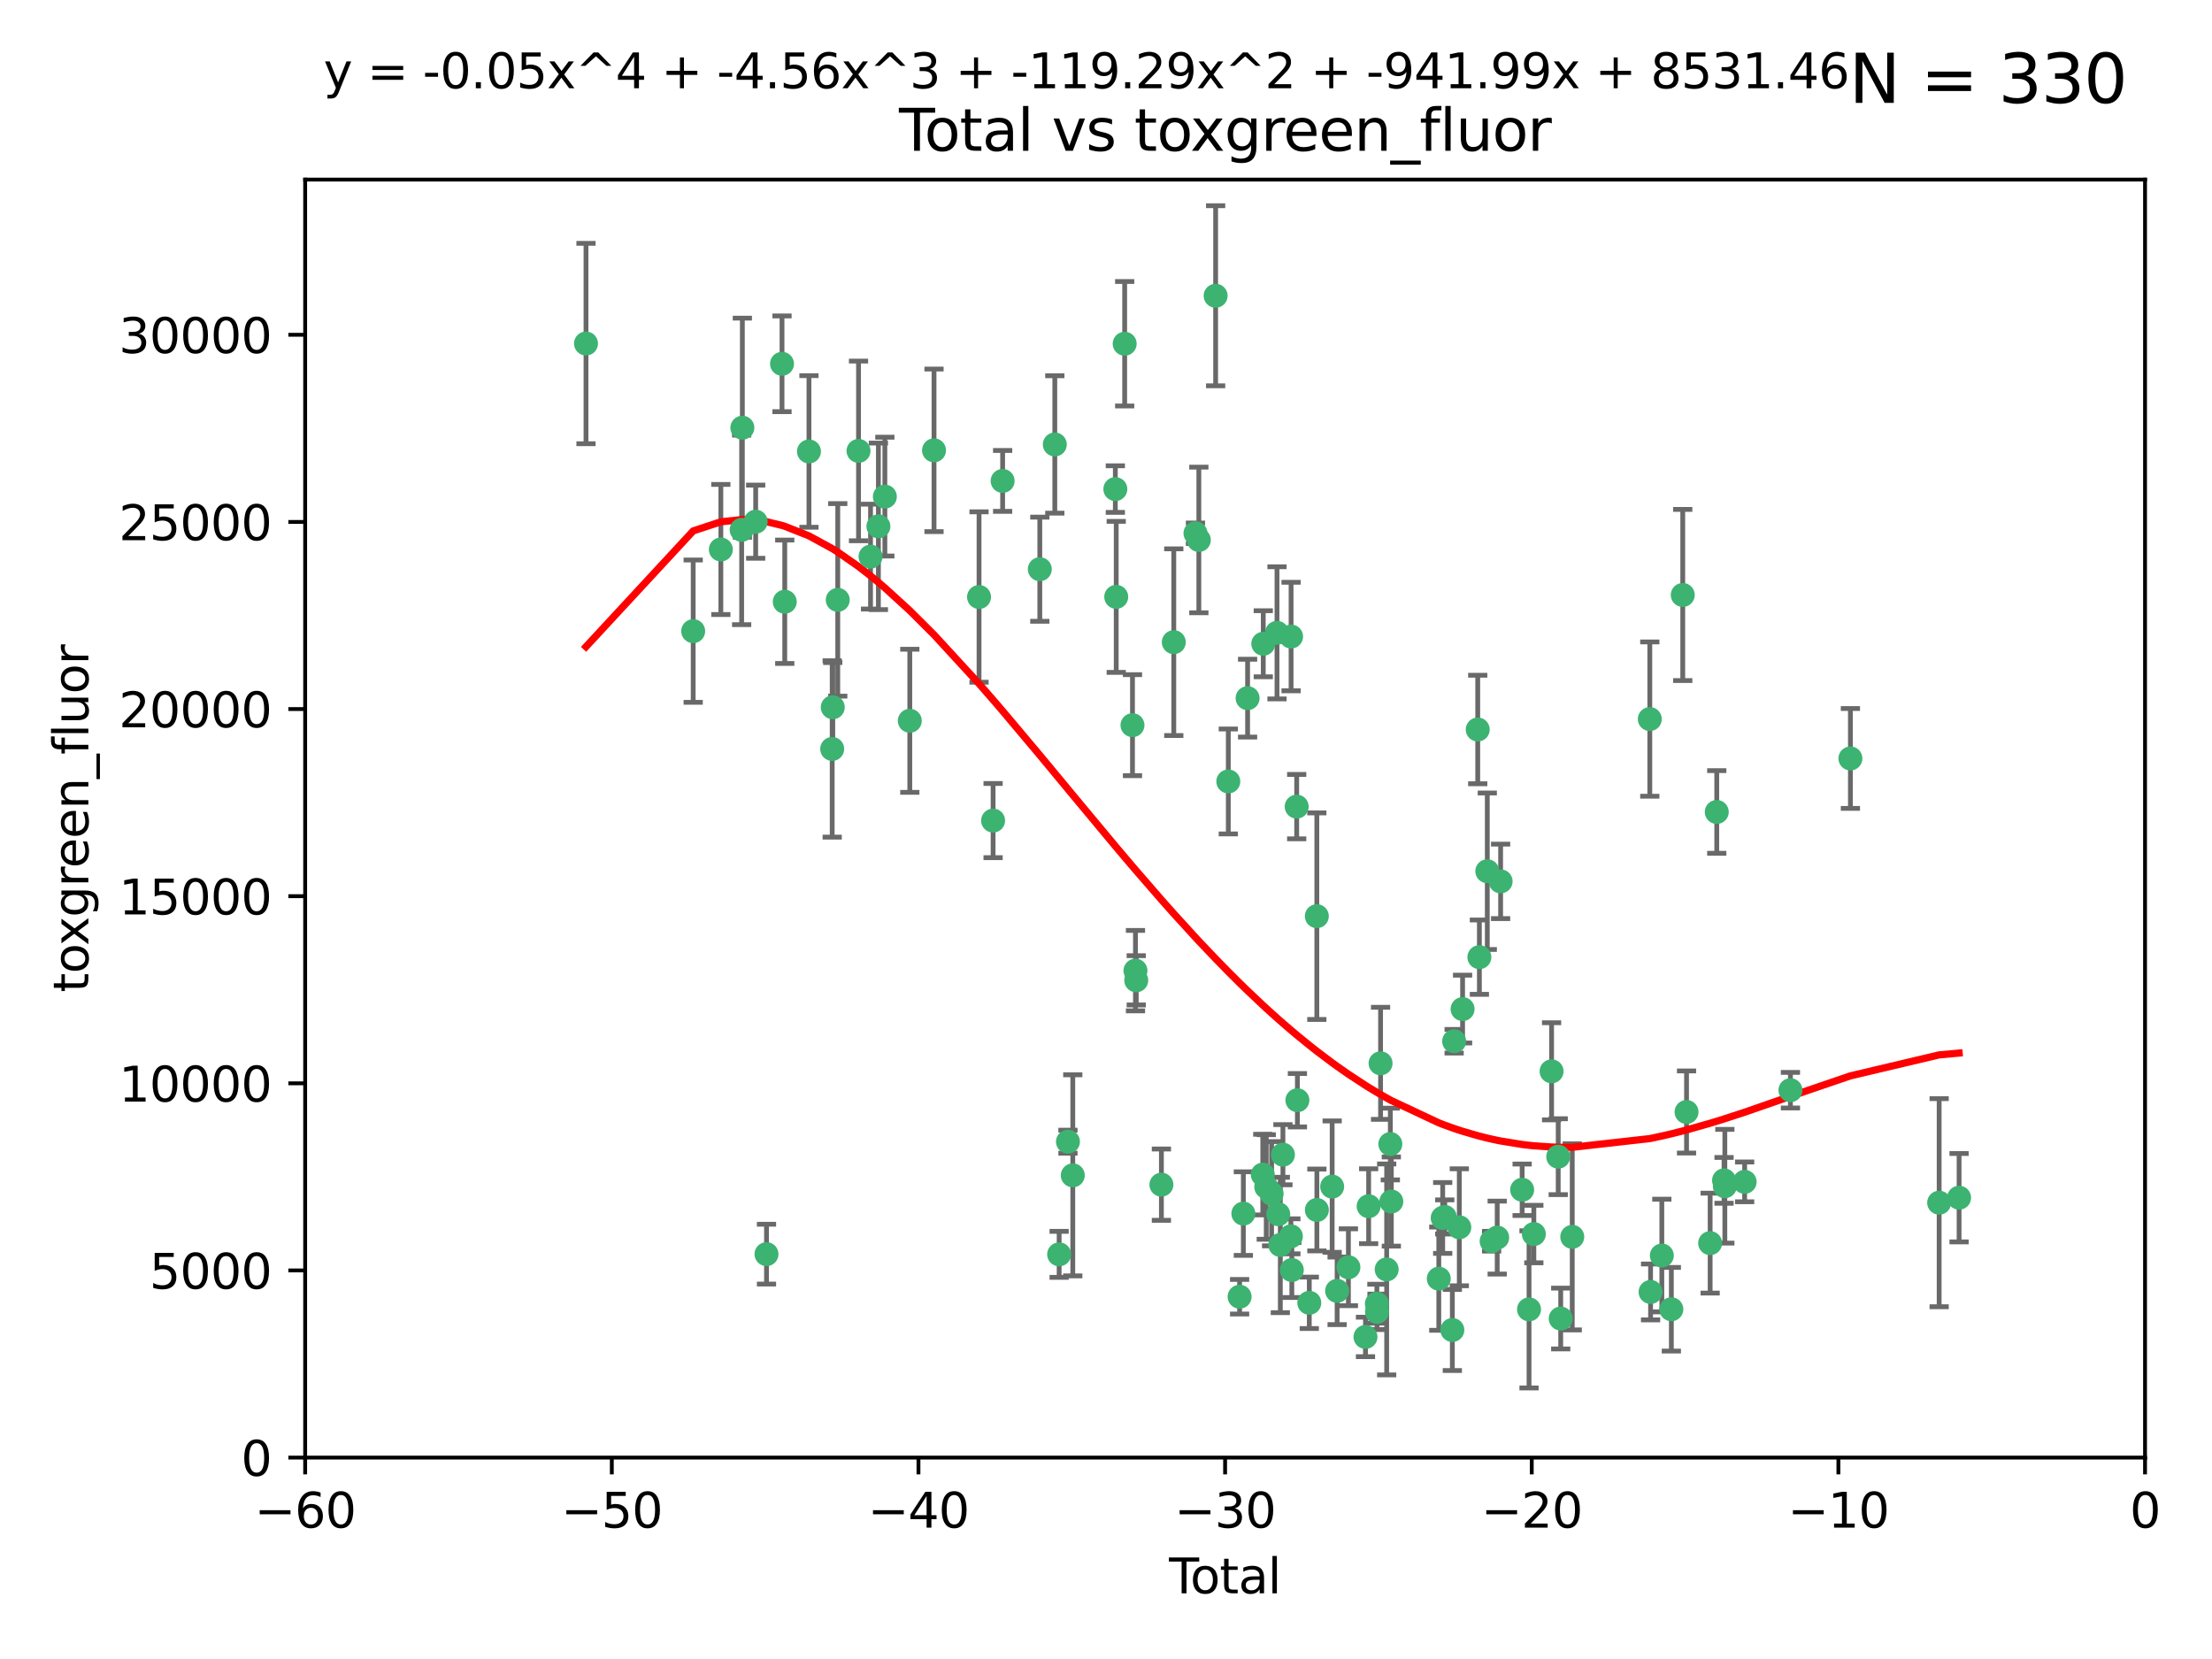 <?xml version="1.0" encoding="utf-8" standalone="no"?>
<!DOCTYPE svg PUBLIC "-//W3C//DTD SVG 1.1//EN"
  "http://www.w3.org/Graphics/SVG/1.1/DTD/svg11.dtd">
<svg xmlns:xlink="http://www.w3.org/1999/xlink" width="460.8pt" height="345.6pt" viewBox="0 0 460.8 345.6" xmlns="http://www.w3.org/2000/svg" version="1.1">
 <defs>
  <style type="text/css">*{stroke-linejoin: round; stroke-linecap: butt}</style>
 </defs>
 <g id="figure_1">
  <g id="patch_1">
   <path d="M 0 345.6 
L 460.8 345.6 
L 460.8 0 
L 0 0 
z
" style="fill: #ffffff"/>
  </g>
  <g id="axes_1">
   <g id="patch_2">
    <path d="M 63.571 303.64 
L 446.85 303.64 
L 446.85 37.411 
L 63.571 37.411 
z
" style="fill: #ffffff"/>
   </g>
   <g id="PathCollection_1">
    <defs>
     <path id="me9dccc3020" d="M 0 1.118 
C 0.297 1.118 0.581 1 0.791 0.791 
C 1 0.581 1.118 0.297 1.118 0 
C 1.118 -0.297 1 -0.581 0.791 -0.791 
C 0.581 -1 0.297 -1.118 0 -1.118 
C -0.297 -1.118 -0.581 -1 -0.791 -0.791 
C -1 -0.581 -1.118 -0.297 -1.118 0 
C -1.118 0.297 -1 0.581 -0.791 0.791 
C -0.581 1 -0.297 1.118 0 1.118 
z
" style="stroke: #3cb371"/>
    </defs>
    <g clip-path="url(#pb358b05ec4)">
     <use xlink:href="#me9dccc3020" x="122.075" y="71.562" style="fill: #3cb371; stroke: #3cb371"/>
     <use xlink:href="#me9dccc3020" x="144.404" y="131.48" style="fill: #3cb371; stroke: #3cb371"/>
     <use xlink:href="#me9dccc3020" x="150.166" y="114.467" style="fill: #3cb371; stroke: #3cb371"/>
     <use xlink:href="#me9dccc3020" x="154.499" y="110.38" style="fill: #3cb371; stroke: #3cb371"/>
     <use xlink:href="#me9dccc3020" x="154.646" y="89.097" style="fill: #3cb371; stroke: #3cb371"/>
     <use xlink:href="#me9dccc3020" x="157.422" y="108.676" style="fill: #3cb371; stroke: #3cb371"/>
     <use xlink:href="#me9dccc3020" x="159.676" y="261.259" style="fill: #3cb371; stroke: #3cb371"/>
     <use xlink:href="#me9dccc3020" x="162.908" y="75.786" style="fill: #3cb371; stroke: #3cb371"/>
     <use xlink:href="#me9dccc3020" x="163.479" y="125.356" style="fill: #3cb371; stroke: #3cb371"/>
     <use xlink:href="#me9dccc3020" x="168.522" y="94.046" style="fill: #3cb371; stroke: #3cb371"/>
     <use xlink:href="#me9dccc3020" x="173.36" y="156.019" style="fill: #3cb371; stroke: #3cb371"/>
     <use xlink:href="#me9dccc3020" x="173.478" y="147.335" style="fill: #3cb371; stroke: #3cb371"/>
     <use xlink:href="#me9dccc3020" x="174.52" y="124.965" style="fill: #3cb371; stroke: #3cb371"/>
     <use xlink:href="#me9dccc3020" x="178.846" y="93.933" style="fill: #3cb371; stroke: #3cb371"/>
     <use xlink:href="#me9dccc3020" x="181.35" y="115.953" style="fill: #3cb371; stroke: #3cb371"/>
     <use xlink:href="#me9dccc3020" x="182.989" y="109.646" style="fill: #3cb371; stroke: #3cb371"/>
     <use xlink:href="#me9dccc3020" x="184.332" y="103.453" style="fill: #3cb371; stroke: #3cb371"/>
     <use xlink:href="#me9dccc3020" x="189.528" y="150.153" style="fill: #3cb371; stroke: #3cb371"/>
     <use xlink:href="#me9dccc3020" x="194.574" y="93.812" style="fill: #3cb371; stroke: #3cb371"/>
     <use xlink:href="#me9dccc3020" x="203.952" y="124.367" style="fill: #3cb371; stroke: #3cb371"/>
     <use xlink:href="#me9dccc3020" x="206.88" y="170.94" style="fill: #3cb371; stroke: #3cb371"/>
     <use xlink:href="#me9dccc3020" x="208.867" y="100.184" style="fill: #3cb371; stroke: #3cb371"/>
     <use xlink:href="#me9dccc3020" x="216.611" y="118.577" style="fill: #3cb371; stroke: #3cb371"/>
     <use xlink:href="#me9dccc3020" x="219.736" y="92.588" style="fill: #3cb371; stroke: #3cb371"/>
     <use xlink:href="#me9dccc3020" x="220.638" y="261.303" style="fill: #3cb371; stroke: #3cb371"/>
     <use xlink:href="#me9dccc3020" x="222.475" y="237.833" style="fill: #3cb371; stroke: #3cb371"/>
     <use xlink:href="#me9dccc3020" x="223.48" y="244.844" style="fill: #3cb371; stroke: #3cb371"/>
     <use xlink:href="#me9dccc3020" x="232.345" y="101.886" style="fill: #3cb371; stroke: #3cb371"/>
     <use xlink:href="#me9dccc3020" x="232.53" y="124.337" style="fill: #3cb371; stroke: #3cb371"/>
     <use xlink:href="#me9dccc3020" x="234.291" y="71.61" style="fill: #3cb371; stroke: #3cb371"/>
     <use xlink:href="#me9dccc3020" x="235.917" y="151.067" style="fill: #3cb371; stroke: #3cb371"/>
     <use xlink:href="#me9dccc3020" x="236.539" y="202.203" style="fill: #3cb371; stroke: #3cb371"/>
     <use xlink:href="#me9dccc3020" x="236.699" y="204.22" style="fill: #3cb371; stroke: #3cb371"/>
     <use xlink:href="#me9dccc3020" x="241.942" y="246.787" style="fill: #3cb371; stroke: #3cb371"/>
     <use xlink:href="#me9dccc3020" x="244.521" y="133.776" style="fill: #3cb371; stroke: #3cb371"/>
     <use xlink:href="#me9dccc3020" x="249.037" y="111.087" style="fill: #3cb371; stroke: #3cb371"/>
     <use xlink:href="#me9dccc3020" x="249.741" y="112.487" style="fill: #3cb371; stroke: #3cb371"/>
     <use xlink:href="#me9dccc3020" x="253.24" y="61.614" style="fill: #3cb371; stroke: #3cb371"/>
     <use xlink:href="#me9dccc3020" x="255.878" y="162.792" style="fill: #3cb371; stroke: #3cb371"/>
     <use xlink:href="#me9dccc3020" x="258.233" y="270.13" style="fill: #3cb371; stroke: #3cb371"/>
     <use xlink:href="#me9dccc3020" x="259.013" y="252.814" style="fill: #3cb371; stroke: #3cb371"/>
     <use xlink:href="#me9dccc3020" x="259.897" y="145.439" style="fill: #3cb371; stroke: #3cb371"/>
     <use xlink:href="#me9dccc3020" x="263.059" y="244.691" style="fill: #3cb371; stroke: #3cb371"/>
     <use xlink:href="#me9dccc3020" x="263.163" y="134.104" style="fill: #3cb371; stroke: #3cb371"/>
     <use xlink:href="#me9dccc3020" x="263.785" y="247.267" style="fill: #3cb371; stroke: #3cb371"/>
     <use xlink:href="#me9dccc3020" x="264.901" y="248.674" style="fill: #3cb371; stroke: #3cb371"/>
     <use xlink:href="#me9dccc3020" x="266.022" y="131.829" style="fill: #3cb371; stroke: #3cb371"/>
     <use xlink:href="#me9dccc3020" x="266.284" y="252.941" style="fill: #3cb371; stroke: #3cb371"/>
     <use xlink:href="#me9dccc3020" x="266.715" y="259.35" style="fill: #3cb371; stroke: #3cb371"/>
     <use xlink:href="#me9dccc3020" x="267.259" y="240.543" style="fill: #3cb371; stroke: #3cb371"/>
     <use xlink:href="#me9dccc3020" x="268.915" y="257.545" style="fill: #3cb371; stroke: #3cb371"/>
     <use xlink:href="#me9dccc3020" x="268.956" y="132.603" style="fill: #3cb371; stroke: #3cb371"/>
     <use xlink:href="#me9dccc3020" x="269.11" y="264.57" style="fill: #3cb371; stroke: #3cb371"/>
     <use xlink:href="#me9dccc3020" x="270.123" y="168.036" style="fill: #3cb371; stroke: #3cb371"/>
     <use xlink:href="#me9dccc3020" x="270.272" y="229.198" style="fill: #3cb371; stroke: #3cb371"/>
     <use xlink:href="#me9dccc3020" x="272.749" y="271.4" style="fill: #3cb371; stroke: #3cb371"/>
     <use xlink:href="#me9dccc3020" x="274.32" y="190.856" style="fill: #3cb371; stroke: #3cb371"/>
     <use xlink:href="#me9dccc3020" x="274.329" y="252.059" style="fill: #3cb371; stroke: #3cb371"/>
     <use xlink:href="#me9dccc3020" x="277.512" y="247.195" style="fill: #3cb371; stroke: #3cb371"/>
     <use xlink:href="#me9dccc3020" x="278.547" y="268.906" style="fill: #3cb371; stroke: #3cb371"/>
     <use xlink:href="#me9dccc3020" x="280.898" y="263.993" style="fill: #3cb371; stroke: #3cb371"/>
     <use xlink:href="#me9dccc3020" x="284.454" y="278.508" style="fill: #3cb371; stroke: #3cb371"/>
     <use xlink:href="#me9dccc3020" x="285.113" y="251.277" style="fill: #3cb371; stroke: #3cb371"/>
     <use xlink:href="#me9dccc3020" x="286.83" y="271.584" style="fill: #3cb371; stroke: #3cb371"/>
     <use xlink:href="#me9dccc3020" x="286.857" y="273.278" style="fill: #3cb371; stroke: #3cb371"/>
     <use xlink:href="#me9dccc3020" x="287.598" y="221.508" style="fill: #3cb371; stroke: #3cb371"/>
     <use xlink:href="#me9dccc3020" x="288.87" y="264.442" style="fill: #3cb371; stroke: #3cb371"/>
     <use xlink:href="#me9dccc3020" x="289.632" y="238.323" style="fill: #3cb371; stroke: #3cb371"/>
     <use xlink:href="#me9dccc3020" x="289.839" y="250.302" style="fill: #3cb371; stroke: #3cb371"/>
     <use xlink:href="#me9dccc3020" x="299.727" y="266.371" style="fill: #3cb371; stroke: #3cb371"/>
     <use xlink:href="#me9dccc3020" x="300.54" y="253.724" style="fill: #3cb371; stroke: #3cb371"/>
     <use xlink:href="#me9dccc3020" x="300.97" y="253.509" style="fill: #3cb371; stroke: #3cb371"/>
     <use xlink:href="#me9dccc3020" x="302.549" y="277.063" style="fill: #3cb371; stroke: #3cb371"/>
     <use xlink:href="#me9dccc3020" x="302.924" y="216.908" style="fill: #3cb371; stroke: #3cb371"/>
     <use xlink:href="#me9dccc3020" x="303.999" y="255.666" style="fill: #3cb371; stroke: #3cb371"/>
     <use xlink:href="#me9dccc3020" x="304.684" y="210.208" style="fill: #3cb371; stroke: #3cb371"/>
     <use xlink:href="#me9dccc3020" x="307.838" y="151.97" style="fill: #3cb371; stroke: #3cb371"/>
     <use xlink:href="#me9dccc3020" x="308.184" y="199.394" style="fill: #3cb371; stroke: #3cb371"/>
     <use xlink:href="#me9dccc3020" x="309.83" y="181.494" style="fill: #3cb371; stroke: #3cb371"/>
     <use xlink:href="#me9dccc3020" x="310.734" y="258.565" style="fill: #3cb371; stroke: #3cb371"/>
     <use xlink:href="#me9dccc3020" x="311.894" y="257.812" style="fill: #3cb371; stroke: #3cb371"/>
     <use xlink:href="#me9dccc3020" x="312.607" y="183.606" style="fill: #3cb371; stroke: #3cb371"/>
     <use xlink:href="#me9dccc3020" x="317.09" y="247.85" style="fill: #3cb371; stroke: #3cb371"/>
     <use xlink:href="#me9dccc3020" x="318.526" y="272.768" style="fill: #3cb371; stroke: #3cb371"/>
     <use xlink:href="#me9dccc3020" x="319.527" y="257.076" style="fill: #3cb371; stroke: #3cb371"/>
     <use xlink:href="#me9dccc3020" x="323.223" y="223.176" style="fill: #3cb371; stroke: #3cb371"/>
     <use xlink:href="#me9dccc3020" x="324.605" y="240.958" style="fill: #3cb371; stroke: #3cb371"/>
     <use xlink:href="#me9dccc3020" x="325.125" y="274.674" style="fill: #3cb371; stroke: #3cb371"/>
     <use xlink:href="#me9dccc3020" x="327.528" y="257.661" style="fill: #3cb371; stroke: #3cb371"/>
     <use xlink:href="#me9dccc3020" x="343.683" y="149.795" style="fill: #3cb371; stroke: #3cb371"/>
     <use xlink:href="#me9dccc3020" x="343.846" y="269.137" style="fill: #3cb371; stroke: #3cb371"/>
     <use xlink:href="#me9dccc3020" x="346.19" y="261.551" style="fill: #3cb371; stroke: #3cb371"/>
     <use xlink:href="#me9dccc3020" x="348.174" y="272.741" style="fill: #3cb371; stroke: #3cb371"/>
     <use xlink:href="#me9dccc3020" x="350.548" y="123.943" style="fill: #3cb371; stroke: #3cb371"/>
     <use xlink:href="#me9dccc3020" x="351.336" y="231.646" style="fill: #3cb371; stroke: #3cb371"/>
     <use xlink:href="#me9dccc3020" x="356.254" y="258.966" style="fill: #3cb371; stroke: #3cb371"/>
     <use xlink:href="#me9dccc3020" x="357.632" y="169.147" style="fill: #3cb371; stroke: #3cb371"/>
     <use xlink:href="#me9dccc3020" x="359.15" y="245.892" style="fill: #3cb371; stroke: #3cb371"/>
     <use xlink:href="#me9dccc3020" x="359.317" y="247.114" style="fill: #3cb371; stroke: #3cb371"/>
     <use xlink:href="#me9dccc3020" x="363.442" y="246.204" style="fill: #3cb371; stroke: #3cb371"/>
     <use xlink:href="#me9dccc3020" x="372.98" y="227.107" style="fill: #3cb371; stroke: #3cb371"/>
     <use xlink:href="#me9dccc3020" x="385.474" y="157.999" style="fill: #3cb371; stroke: #3cb371"/>
     <use xlink:href="#me9dccc3020" x="403.96" y="250.544" style="fill: #3cb371; stroke: #3cb371"/>
     <use xlink:href="#me9dccc3020" x="408.113" y="249.505" style="fill: #3cb371; stroke: #3cb371"/>
    </g>
   </g>
   <g id="matplotlib.axis_1">
    <g id="xtick_1">
     <g id="line2d_1">
      <defs>
       <path id="m8d6f644ff4" d="M 0 0 
L 0 3.5 
" style="stroke: #000000; stroke-width: 0.8"/>
      </defs>
      <g>
       <use xlink:href="#m8d6f644ff4" x="63.571" y="303.64" style="stroke: #000000; stroke-width: 0.8"/>
      </g>
     </g>
     <g id="text_1">
      <!-- −60 -->
      <g transform="translate(53.019 318.238)scale(0.1 -0.1)">
       <defs>
        <path id="DejaVuSans-2212" d="M 678 2272 
L 4684 2272 
L 4684 1741 
L 678 1741 
L 678 2272 
z
" transform="scale(0.016)"/>
        <path id="DejaVuSans-36" d="M 2113 2584 
Q 1688 2584 1439 2293 
Q 1191 2003 1191 1497 
Q 1191 994 1439 701 
Q 1688 409 2113 409 
Q 2538 409 2786 701 
Q 3034 994 3034 1497 
Q 3034 2003 2786 2293 
Q 2538 2584 2113 2584 
z
M 3366 4563 
L 3366 3988 
Q 3128 4100 2886 4159 
Q 2644 4219 2406 4219 
Q 1781 4219 1451 3797 
Q 1122 3375 1075 2522 
Q 1259 2794 1537 2939 
Q 1816 3084 2150 3084 
Q 2853 3084 3261 2657 
Q 3669 2231 3669 1497 
Q 3669 778 3244 343 
Q 2819 -91 2113 -91 
Q 1303 -91 875 529 
Q 447 1150 447 2328 
Q 447 3434 972 4092 
Q 1497 4750 2381 4750 
Q 2619 4750 2861 4703 
Q 3103 4656 3366 4563 
z
" transform="scale(0.016)"/>
        <path id="DejaVuSans-30" d="M 2034 4250 
Q 1547 4250 1301 3770 
Q 1056 3291 1056 2328 
Q 1056 1369 1301 889 
Q 1547 409 2034 409 
Q 2525 409 2770 889 
Q 3016 1369 3016 2328 
Q 3016 3291 2770 3770 
Q 2525 4250 2034 4250 
z
M 2034 4750 
Q 2819 4750 3233 4129 
Q 3647 3509 3647 2328 
Q 3647 1150 3233 529 
Q 2819 -91 2034 -91 
Q 1250 -91 836 529 
Q 422 1150 422 2328 
Q 422 3509 836 4129 
Q 1250 4750 2034 4750 
z
" transform="scale(0.016)"/>
       </defs>
       <use xlink:href="#DejaVuSans-2212"/>
       <use xlink:href="#DejaVuSans-36" x="83.789"/>
       <use xlink:href="#DejaVuSans-30" x="147.412"/>
      </g>
     </g>
    </g>
    <g id="xtick_2">
     <g id="line2d_2">
      <g>
       <use xlink:href="#m8d6f644ff4" x="127.451" y="303.64" style="stroke: #000000; stroke-width: 0.8"/>
      </g>
     </g>
     <g id="text_2">
      <!-- −50 -->
      <g transform="translate(116.899 318.238)scale(0.1 -0.1)">
       <defs>
        <path id="DejaVuSans-35" d="M 691 4666 
L 3169 4666 
L 3169 4134 
L 1269 4134 
L 1269 2991 
Q 1406 3038 1543 3061 
Q 1681 3084 1819 3084 
Q 2600 3084 3056 2656 
Q 3513 2228 3513 1497 
Q 3513 744 3044 326 
Q 2575 -91 1722 -91 
Q 1428 -91 1123 -41 
Q 819 9 494 109 
L 494 744 
Q 775 591 1075 516 
Q 1375 441 1709 441 
Q 2250 441 2565 725 
Q 2881 1009 2881 1497 
Q 2881 1984 2565 2268 
Q 2250 2553 1709 2553 
Q 1456 2553 1204 2497 
Q 953 2441 691 2322 
L 691 4666 
z
" transform="scale(0.016)"/>
       </defs>
       <use xlink:href="#DejaVuSans-2212"/>
       <use xlink:href="#DejaVuSans-35" x="83.789"/>
       <use xlink:href="#DejaVuSans-30" x="147.412"/>
      </g>
     </g>
    </g>
    <g id="xtick_3">
     <g id="line2d_3">
      <g>
       <use xlink:href="#m8d6f644ff4" x="191.331" y="303.64" style="stroke: #000000; stroke-width: 0.8"/>
      </g>
     </g>
     <g id="text_3">
      <!-- −40 -->
      <g transform="translate(180.778 318.238)scale(0.1 -0.1)">
       <defs>
        <path id="DejaVuSans-34" d="M 2419 4116 
L 825 1625 
L 2419 1625 
L 2419 4116 
z
M 2253 4666 
L 3047 4666 
L 3047 1625 
L 3713 1625 
L 3713 1100 
L 3047 1100 
L 3047 0 
L 2419 0 
L 2419 1100 
L 313 1100 
L 313 1709 
L 2253 4666 
z
" transform="scale(0.016)"/>
       </defs>
       <use xlink:href="#DejaVuSans-2212"/>
       <use xlink:href="#DejaVuSans-34" x="83.789"/>
       <use xlink:href="#DejaVuSans-30" x="147.412"/>
      </g>
     </g>
    </g>
    <g id="xtick_4">
     <g id="line2d_4">
      <g>
       <use xlink:href="#m8d6f644ff4" x="255.211" y="303.64" style="stroke: #000000; stroke-width: 0.8"/>
      </g>
     </g>
     <g id="text_4">
      <!-- −30 -->
      <g transform="translate(244.658 318.238)scale(0.1 -0.1)">
       <defs>
        <path id="DejaVuSans-33" d="M 2597 2516 
Q 3050 2419 3304 2112 
Q 3559 1806 3559 1356 
Q 3559 666 3084 287 
Q 2609 -91 1734 -91 
Q 1441 -91 1130 -33 
Q 819 25 488 141 
L 488 750 
Q 750 597 1062 519 
Q 1375 441 1716 441 
Q 2309 441 2620 675 
Q 2931 909 2931 1356 
Q 2931 1769 2642 2001 
Q 2353 2234 1838 2234 
L 1294 2234 
L 1294 2753 
L 1863 2753 
Q 2328 2753 2575 2939 
Q 2822 3125 2822 3475 
Q 2822 3834 2567 4026 
Q 2313 4219 1838 4219 
Q 1578 4219 1281 4162 
Q 984 4106 628 3988 
L 628 4550 
Q 988 4650 1302 4700 
Q 1616 4750 1894 4750 
Q 2613 4750 3031 4423 
Q 3450 4097 3450 3541 
Q 3450 3153 3228 2886 
Q 3006 2619 2597 2516 
z
" transform="scale(0.016)"/>
       </defs>
       <use xlink:href="#DejaVuSans-2212"/>
       <use xlink:href="#DejaVuSans-33" x="83.789"/>
       <use xlink:href="#DejaVuSans-30" x="147.412"/>
      </g>
     </g>
    </g>
    <g id="xtick_5">
     <g id="line2d_5">
      <g>
       <use xlink:href="#m8d6f644ff4" x="319.09" y="303.64" style="stroke: #000000; stroke-width: 0.8"/>
      </g>
     </g>
     <g id="text_5">
      <!-- −20 -->
      <g transform="translate(308.538 318.238)scale(0.1 -0.1)">
       <defs>
        <path id="DejaVuSans-32" d="M 1228 531 
L 3431 531 
L 3431 0 
L 469 0 
L 469 531 
Q 828 903 1448 1529 
Q 2069 2156 2228 2338 
Q 2531 2678 2651 2914 
Q 2772 3150 2772 3378 
Q 2772 3750 2511 3984 
Q 2250 4219 1831 4219 
Q 1534 4219 1204 4116 
Q 875 4013 500 3803 
L 500 4441 
Q 881 4594 1212 4672 
Q 1544 4750 1819 4750 
Q 2544 4750 2975 4387 
Q 3406 4025 3406 3419 
Q 3406 3131 3298 2873 
Q 3191 2616 2906 2266 
Q 2828 2175 2409 1742 
Q 1991 1309 1228 531 
z
" transform="scale(0.016)"/>
       </defs>
       <use xlink:href="#DejaVuSans-2212"/>
       <use xlink:href="#DejaVuSans-32" x="83.789"/>
       <use xlink:href="#DejaVuSans-30" x="147.412"/>
      </g>
     </g>
    </g>
    <g id="xtick_6">
     <g id="line2d_6">
      <g>
       <use xlink:href="#m8d6f644ff4" x="382.97" y="303.64" style="stroke: #000000; stroke-width: 0.8"/>
      </g>
     </g>
     <g id="text_6">
      <!-- −10 -->
      <g transform="translate(372.418 318.238)scale(0.1 -0.1)">
       <defs>
        <path id="DejaVuSans-31" d="M 794 531 
L 1825 531 
L 1825 4091 
L 703 3866 
L 703 4441 
L 1819 4666 
L 2450 4666 
L 2450 531 
L 3481 531 
L 3481 0 
L 794 0 
L 794 531 
z
" transform="scale(0.016)"/>
       </defs>
       <use xlink:href="#DejaVuSans-2212"/>
       <use xlink:href="#DejaVuSans-31" x="83.789"/>
       <use xlink:href="#DejaVuSans-30" x="147.412"/>
      </g>
     </g>
    </g>
    <g id="xtick_7">
     <g id="line2d_7">
      <g>
       <use xlink:href="#m8d6f644ff4" x="446.85" y="303.64" style="stroke: #000000; stroke-width: 0.8"/>
      </g>
     </g>
     <g id="text_7">
      <!-- 0 -->
      <g transform="translate(443.669 318.238)scale(0.1 -0.1)">
       <use xlink:href="#DejaVuSans-30"/>
      </g>
     </g>
    </g>
    <g id="text_8">
     <!-- Total -->
     <g transform="translate(243.534 331.917)scale(0.1 -0.1)">
      <defs>
       <path id="DejaVuSans-54" d="M -19 4666 
L 3928 4666 
L 3928 4134 
L 2272 4134 
L 2272 0 
L 1638 0 
L 1638 4134 
L -19 4134 
L -19 4666 
z
" transform="scale(0.016)"/>
       <path id="DejaVuSans-6f" d="M 1959 3097 
Q 1497 3097 1228 2736 
Q 959 2375 959 1747 
Q 959 1119 1226 758 
Q 1494 397 1959 397 
Q 2419 397 2687 759 
Q 2956 1122 2956 1747 
Q 2956 2369 2687 2733 
Q 2419 3097 1959 3097 
z
M 1959 3584 
Q 2709 3584 3137 3096 
Q 3566 2609 3566 1747 
Q 3566 888 3137 398 
Q 2709 -91 1959 -91 
Q 1206 -91 779 398 
Q 353 888 353 1747 
Q 353 2609 779 3096 
Q 1206 3584 1959 3584 
z
" transform="scale(0.016)"/>
       <path id="DejaVuSans-74" d="M 1172 4494 
L 1172 3500 
L 2356 3500 
L 2356 3053 
L 1172 3053 
L 1172 1153 
Q 1172 725 1289 603 
Q 1406 481 1766 481 
L 2356 481 
L 2356 0 
L 1766 0 
Q 1100 0 847 248 
Q 594 497 594 1153 
L 594 3053 
L 172 3053 
L 172 3500 
L 594 3500 
L 594 4494 
L 1172 4494 
z
" transform="scale(0.016)"/>
       <path id="DejaVuSans-61" d="M 2194 1759 
Q 1497 1759 1228 1600 
Q 959 1441 959 1056 
Q 959 750 1161 570 
Q 1363 391 1709 391 
Q 2188 391 2477 730 
Q 2766 1069 2766 1631 
L 2766 1759 
L 2194 1759 
z
M 3341 1997 
L 3341 0 
L 2766 0 
L 2766 531 
Q 2569 213 2275 61 
Q 1981 -91 1556 -91 
Q 1019 -91 701 211 
Q 384 513 384 1019 
Q 384 1609 779 1909 
Q 1175 2209 1959 2209 
L 2766 2209 
L 2766 2266 
Q 2766 2663 2505 2880 
Q 2244 3097 1772 3097 
Q 1472 3097 1187 3025 
Q 903 2953 641 2809 
L 641 3341 
Q 956 3463 1253 3523 
Q 1550 3584 1831 3584 
Q 2591 3584 2966 3190 
Q 3341 2797 3341 1997 
z
" transform="scale(0.016)"/>
       <path id="DejaVuSans-6c" d="M 603 4863 
L 1178 4863 
L 1178 0 
L 603 0 
L 603 4863 
z
" transform="scale(0.016)"/>
      </defs>
      <use xlink:href="#DejaVuSans-54"/>
      <use xlink:href="#DejaVuSans-6f" x="44.084"/>
      <use xlink:href="#DejaVuSans-74" x="105.266"/>
      <use xlink:href="#DejaVuSans-61" x="144.475"/>
      <use xlink:href="#DejaVuSans-6c" x="205.754"/>
     </g>
    </g>
   </g>
   <g id="matplotlib.axis_2">
    <g id="ytick_1">
     <g id="line2d_8">
      <defs>
       <path id="m692fc24489" d="M 0 0 
L -3.5 0 
" style="stroke: #000000; stroke-width: 0.8"/>
      </defs>
      <g>
       <use xlink:href="#m692fc24489" x="63.571" y="303.64" style="stroke: #000000; stroke-width: 0.8"/>
      </g>
     </g>
     <g id="text_9">
      <!-- 0 -->
      <g transform="translate(50.209 307.439)scale(0.1 -0.1)">
       <use xlink:href="#DejaVuSans-30"/>
      </g>
     </g>
    </g>
    <g id="ytick_2">
     <g id="line2d_9">
      <g>
       <use xlink:href="#m692fc24489" x="63.571" y="264.657" style="stroke: #000000; stroke-width: 0.8"/>
      </g>
     </g>
     <g id="text_10">
      <!-- 5000 -->
      <g transform="translate(31.121 268.457)scale(0.1 -0.1)">
       <use xlink:href="#DejaVuSans-35"/>
       <use xlink:href="#DejaVuSans-30" x="63.623"/>
       <use xlink:href="#DejaVuSans-30" x="127.246"/>
       <use xlink:href="#DejaVuSans-30" x="190.869"/>
      </g>
     </g>
    </g>
    <g id="ytick_3">
     <g id="line2d_10">
      <g>
       <use xlink:href="#m692fc24489" x="63.571" y="225.675" style="stroke: #000000; stroke-width: 0.8"/>
      </g>
     </g>
     <g id="text_11">
      <!-- 10000 -->
      <g transform="translate(24.759 229.474)scale(0.1 -0.1)">
       <use xlink:href="#DejaVuSans-31"/>
       <use xlink:href="#DejaVuSans-30" x="63.623"/>
       <use xlink:href="#DejaVuSans-30" x="127.246"/>
       <use xlink:href="#DejaVuSans-30" x="190.869"/>
       <use xlink:href="#DejaVuSans-30" x="254.492"/>
      </g>
     </g>
    </g>
    <g id="ytick_4">
     <g id="line2d_11">
      <g>
       <use xlink:href="#m692fc24489" x="63.571" y="186.692" style="stroke: #000000; stroke-width: 0.8"/>
      </g>
     </g>
     <g id="text_12">
      <!-- 15000 -->
      <g transform="translate(24.759 190.492)scale(0.1 -0.1)">
       <use xlink:href="#DejaVuSans-31"/>
       <use xlink:href="#DejaVuSans-35" x="63.623"/>
       <use xlink:href="#DejaVuSans-30" x="127.246"/>
       <use xlink:href="#DejaVuSans-30" x="190.869"/>
       <use xlink:href="#DejaVuSans-30" x="254.492"/>
      </g>
     </g>
    </g>
    <g id="ytick_5">
     <g id="line2d_12">
      <g>
       <use xlink:href="#m692fc24489" x="63.571" y="147.71" style="stroke: #000000; stroke-width: 0.8"/>
      </g>
     </g>
     <g id="text_13">
      <!-- 20000 -->
      <g transform="translate(24.759 151.509)scale(0.1 -0.1)">
       <use xlink:href="#DejaVuSans-32"/>
       <use xlink:href="#DejaVuSans-30" x="63.623"/>
       <use xlink:href="#DejaVuSans-30" x="127.246"/>
       <use xlink:href="#DejaVuSans-30" x="190.869"/>
       <use xlink:href="#DejaVuSans-30" x="254.492"/>
      </g>
     </g>
    </g>
    <g id="ytick_6">
     <g id="line2d_13">
      <g>
       <use xlink:href="#m692fc24489" x="63.571" y="108.727" style="stroke: #000000; stroke-width: 0.8"/>
      </g>
     </g>
     <g id="text_14">
      <!-- 25000 -->
      <g transform="translate(24.759 112.527)scale(0.1 -0.1)">
       <use xlink:href="#DejaVuSans-32"/>
       <use xlink:href="#DejaVuSans-35" x="63.623"/>
       <use xlink:href="#DejaVuSans-30" x="127.246"/>
       <use xlink:href="#DejaVuSans-30" x="190.869"/>
       <use xlink:href="#DejaVuSans-30" x="254.492"/>
      </g>
     </g>
    </g>
    <g id="ytick_7">
     <g id="line2d_14">
      <g>
       <use xlink:href="#m692fc24489" x="63.571" y="69.745" style="stroke: #000000; stroke-width: 0.8"/>
      </g>
     </g>
     <g id="text_15">
      <!-- 30000 -->
      <g transform="translate(24.759 73.544)scale(0.1 -0.1)">
       <use xlink:href="#DejaVuSans-33"/>
       <use xlink:href="#DejaVuSans-30" x="63.623"/>
       <use xlink:href="#DejaVuSans-30" x="127.246"/>
       <use xlink:href="#DejaVuSans-30" x="190.869"/>
       <use xlink:href="#DejaVuSans-30" x="254.492"/>
      </g>
     </g>
    </g>
    <g id="text_16">
     <!-- toxgreen_fluor -->
     <g transform="translate(18.401 206.72)rotate(-90)scale(0.1 -0.1)">
      <defs>
       <path id="DejaVuSans-78" d="M 3513 3500 
L 2247 1797 
L 3578 0 
L 2900 0 
L 1881 1375 
L 863 0 
L 184 0 
L 1544 1831 
L 300 3500 
L 978 3500 
L 1906 2253 
L 2834 3500 
L 3513 3500 
z
" transform="scale(0.016)"/>
       <path id="DejaVuSans-67" d="M 2906 1791 
Q 2906 2416 2648 2759 
Q 2391 3103 1925 3103 
Q 1463 3103 1205 2759 
Q 947 2416 947 1791 
Q 947 1169 1205 825 
Q 1463 481 1925 481 
Q 2391 481 2648 825 
Q 2906 1169 2906 1791 
z
M 3481 434 
Q 3481 -459 3084 -895 
Q 2688 -1331 1869 -1331 
Q 1566 -1331 1297 -1286 
Q 1028 -1241 775 -1147 
L 775 -588 
Q 1028 -725 1275 -790 
Q 1522 -856 1778 -856 
Q 2344 -856 2625 -561 
Q 2906 -266 2906 331 
L 2906 616 
Q 2728 306 2450 153 
Q 2172 0 1784 0 
Q 1141 0 747 490 
Q 353 981 353 1791 
Q 353 2603 747 3093 
Q 1141 3584 1784 3584 
Q 2172 3584 2450 3431 
Q 2728 3278 2906 2969 
L 2906 3500 
L 3481 3500 
L 3481 434 
z
" transform="scale(0.016)"/>
       <path id="DejaVuSans-72" d="M 2631 2963 
Q 2534 3019 2420 3045 
Q 2306 3072 2169 3072 
Q 1681 3072 1420 2755 
Q 1159 2438 1159 1844 
L 1159 0 
L 581 0 
L 581 3500 
L 1159 3500 
L 1159 2956 
Q 1341 3275 1631 3429 
Q 1922 3584 2338 3584 
Q 2397 3584 2469 3576 
Q 2541 3569 2628 3553 
L 2631 2963 
z
" transform="scale(0.016)"/>
       <path id="DejaVuSans-65" d="M 3597 1894 
L 3597 1613 
L 953 1613 
Q 991 1019 1311 708 
Q 1631 397 2203 397 
Q 2534 397 2845 478 
Q 3156 559 3463 722 
L 3463 178 
Q 3153 47 2828 -22 
Q 2503 -91 2169 -91 
Q 1331 -91 842 396 
Q 353 884 353 1716 
Q 353 2575 817 3079 
Q 1281 3584 2069 3584 
Q 2775 3584 3186 3129 
Q 3597 2675 3597 1894 
z
M 3022 2063 
Q 3016 2534 2758 2815 
Q 2500 3097 2075 3097 
Q 1594 3097 1305 2825 
Q 1016 2553 972 2059 
L 3022 2063 
z
" transform="scale(0.016)"/>
       <path id="DejaVuSans-6e" d="M 3513 2113 
L 3513 0 
L 2938 0 
L 2938 2094 
Q 2938 2591 2744 2837 
Q 2550 3084 2163 3084 
Q 1697 3084 1428 2787 
Q 1159 2491 1159 1978 
L 1159 0 
L 581 0 
L 581 3500 
L 1159 3500 
L 1159 2956 
Q 1366 3272 1645 3428 
Q 1925 3584 2291 3584 
Q 2894 3584 3203 3211 
Q 3513 2838 3513 2113 
z
" transform="scale(0.016)"/>
       <path id="DejaVuSans-5f" d="M 3263 -1063 
L 3263 -1509 
L -63 -1509 
L -63 -1063 
L 3263 -1063 
z
" transform="scale(0.016)"/>
       <path id="DejaVuSans-66" d="M 2375 4863 
L 2375 4384 
L 1825 4384 
Q 1516 4384 1395 4259 
Q 1275 4134 1275 3809 
L 1275 3500 
L 2222 3500 
L 2222 3053 
L 1275 3053 
L 1275 0 
L 697 0 
L 697 3053 
L 147 3053 
L 147 3500 
L 697 3500 
L 697 3744 
Q 697 4328 969 4595 
Q 1241 4863 1831 4863 
L 2375 4863 
z
" transform="scale(0.016)"/>
       <path id="DejaVuSans-75" d="M 544 1381 
L 544 3500 
L 1119 3500 
L 1119 1403 
Q 1119 906 1312 657 
Q 1506 409 1894 409 
Q 2359 409 2629 706 
Q 2900 1003 2900 1516 
L 2900 3500 
L 3475 3500 
L 3475 0 
L 2900 0 
L 2900 538 
Q 2691 219 2414 64 
Q 2138 -91 1772 -91 
Q 1169 -91 856 284 
Q 544 659 544 1381 
z
M 1991 3584 
L 1991 3584 
z
" transform="scale(0.016)"/>
      </defs>
      <use xlink:href="#DejaVuSans-74"/>
      <use xlink:href="#DejaVuSans-6f" x="39.209"/>
      <use xlink:href="#DejaVuSans-78" x="97.266"/>
      <use xlink:href="#DejaVuSans-67" x="156.445"/>
      <use xlink:href="#DejaVuSans-72" x="219.922"/>
      <use xlink:href="#DejaVuSans-65" x="258.785"/>
      <use xlink:href="#DejaVuSans-65" x="320.309"/>
      <use xlink:href="#DejaVuSans-6e" x="381.832"/>
      <use xlink:href="#DejaVuSans-5f" x="445.211"/>
      <use xlink:href="#DejaVuSans-66" x="495.211"/>
      <use xlink:href="#DejaVuSans-6c" x="530.416"/>
      <use xlink:href="#DejaVuSans-75" x="558.199"/>
      <use xlink:href="#DejaVuSans-6f" x="621.578"/>
      <use xlink:href="#DejaVuSans-72" x="682.76"/>
     </g>
    </g>
   </g>
   <g id="LineCollection_1">
    <path d="M 122.075 92.434 
L 122.075 50.691 
" clip-path="url(#pb358b05ec4)" style="fill: none; stroke: #696969"/>
    <path d="M 144.404 146.307 
L 144.404 116.654 
" clip-path="url(#pb358b05ec4)" style="fill: none; stroke: #696969"/>
    <path d="M 150.166 128.017 
L 150.166 100.917 
" clip-path="url(#pb358b05ec4)" style="fill: none; stroke: #696969"/>
    <path d="M 154.499 130.124 
L 154.499 90.636 
" clip-path="url(#pb358b05ec4)" style="fill: none; stroke: #696969"/>
    <path d="M 154.646 111.917 
L 154.646 66.277 
" clip-path="url(#pb358b05ec4)" style="fill: none; stroke: #696969"/>
    <path d="M 157.422 116.296 
L 157.422 101.057 
" clip-path="url(#pb358b05ec4)" style="fill: none; stroke: #696969"/>
    <path d="M 159.676 267.49 
L 159.676 255.028 
" clip-path="url(#pb358b05ec4)" style="fill: none; stroke: #696969"/>
    <path d="M 162.908 85.756 
L 162.908 65.815 
" clip-path="url(#pb358b05ec4)" style="fill: none; stroke: #696969"/>
    <path d="M 163.479 138.211 
L 163.479 112.501 
" clip-path="url(#pb358b05ec4)" style="fill: none; stroke: #696969"/>
    <path d="M 168.522 109.836 
L 168.522 78.257 
" clip-path="url(#pb358b05ec4)" style="fill: none; stroke: #696969"/>
    <path d="M 173.36 174.39 
L 173.36 137.647 
" clip-path="url(#pb358b05ec4)" style="fill: none; stroke: #696969"/>
    <path d="M 173.478 156.65 
L 173.478 138.02 
" clip-path="url(#pb358b05ec4)" style="fill: none; stroke: #696969"/>
    <path d="M 174.52 145.018 
L 174.52 104.912 
" clip-path="url(#pb358b05ec4)" style="fill: none; stroke: #696969"/>
    <path d="M 178.846 112.649 
L 178.846 75.218 
" clip-path="url(#pb358b05ec4)" style="fill: none; stroke: #696969"/>
    <path d="M 181.35 126.872 
L 181.35 105.035 
" clip-path="url(#pb358b05ec4)" style="fill: none; stroke: #696969"/>
    <path d="M 182.989 126.988 
L 182.989 92.305 
" clip-path="url(#pb358b05ec4)" style="fill: none; stroke: #696969"/>
    <path d="M 184.332 115.826 
L 184.332 91.08 
" clip-path="url(#pb358b05ec4)" style="fill: none; stroke: #696969"/>
    <path d="M 189.528 165.057 
L 189.528 135.25 
" clip-path="url(#pb358b05ec4)" style="fill: none; stroke: #696969"/>
    <path d="M 194.574 110.745 
L 194.574 76.878 
" clip-path="url(#pb358b05ec4)" style="fill: none; stroke: #696969"/>
    <path d="M 203.952 142.114 
L 203.952 106.621 
" clip-path="url(#pb358b05ec4)" style="fill: none; stroke: #696969"/>
    <path d="M 206.88 178.667 
L 206.88 163.212 
" clip-path="url(#pb358b05ec4)" style="fill: none; stroke: #696969"/>
    <path d="M 208.867 106.525 
L 208.867 93.844 
" clip-path="url(#pb358b05ec4)" style="fill: none; stroke: #696969"/>
    <path d="M 216.611 129.424 
L 216.611 107.731 
" clip-path="url(#pb358b05ec4)" style="fill: none; stroke: #696969"/>
    <path d="M 219.736 106.902 
L 219.736 78.274 
" clip-path="url(#pb358b05ec4)" style="fill: none; stroke: #696969"/>
    <path d="M 220.638 266.097 
L 220.638 256.51 
" clip-path="url(#pb358b05ec4)" style="fill: none; stroke: #696969"/>
    <path d="M 222.475 240.234 
L 222.475 235.431 
" clip-path="url(#pb358b05ec4)" style="fill: none; stroke: #696969"/>
    <path d="M 223.48 265.789 
L 223.48 223.9 
" clip-path="url(#pb358b05ec4)" style="fill: none; stroke: #696969"/>
    <path d="M 232.345 106.741 
L 232.345 97.032 
" clip-path="url(#pb358b05ec4)" style="fill: none; stroke: #696969"/>
    <path d="M 232.53 140.07 
L 232.53 108.604 
" clip-path="url(#pb358b05ec4)" style="fill: none; stroke: #696969"/>
    <path d="M 234.291 84.576 
L 234.291 58.645 
" clip-path="url(#pb358b05ec4)" style="fill: none; stroke: #696969"/>
    <path d="M 235.917 161.588 
L 235.917 140.547 
" clip-path="url(#pb358b05ec4)" style="fill: none; stroke: #696969"/>
    <path d="M 236.539 210.579 
L 236.539 193.826 
" clip-path="url(#pb358b05ec4)" style="fill: none; stroke: #696969"/>
    <path d="M 236.699 209.352 
L 236.699 199.087 
" clip-path="url(#pb358b05ec4)" style="fill: none; stroke: #696969"/>
    <path d="M 241.942 254.215 
L 241.942 239.358 
" clip-path="url(#pb358b05ec4)" style="fill: none; stroke: #696969"/>
    <path d="M 244.521 153.222 
L 244.521 114.33 
" clip-path="url(#pb358b05ec4)" style="fill: none; stroke: #696969"/>
    <path d="M 249.037 113.226 
L 249.037 108.949 
" clip-path="url(#pb358b05ec4)" style="fill: none; stroke: #696969"/>
    <path d="M 249.741 127.655 
L 249.741 97.319 
" clip-path="url(#pb358b05ec4)" style="fill: none; stroke: #696969"/>
    <path d="M 253.24 80.373 
L 253.24 42.855 
" clip-path="url(#pb358b05ec4)" style="fill: none; stroke: #696969"/>
    <path d="M 255.878 173.718 
L 255.878 151.865 
" clip-path="url(#pb358b05ec4)" style="fill: none; stroke: #696969"/>
    <path d="M 258.233 273.73 
L 258.233 266.53 
" clip-path="url(#pb358b05ec4)" style="fill: none; stroke: #696969"/>
    <path d="M 259.013 261.522 
L 259.013 244.105 
" clip-path="url(#pb358b05ec4)" style="fill: none; stroke: #696969"/>
    <path d="M 259.897 153.546 
L 259.897 137.331 
" clip-path="url(#pb358b05ec4)" style="fill: none; stroke: #696969"/>
    <path d="M 263.059 253.088 
L 263.059 236.294 
" clip-path="url(#pb358b05ec4)" style="fill: none; stroke: #696969"/>
    <path d="M 263.163 140.983 
L 263.163 127.226 
" clip-path="url(#pb358b05ec4)" style="fill: none; stroke: #696969"/>
    <path d="M 263.785 258.157 
L 263.785 236.377 
" clip-path="url(#pb358b05ec4)" style="fill: none; stroke: #696969"/>
    <path d="M 264.901 259.535 
L 264.901 237.813 
" clip-path="url(#pb358b05ec4)" style="fill: none; stroke: #696969"/>
    <path d="M 266.022 145.591 
L 266.022 118.067 
" clip-path="url(#pb358b05ec4)" style="fill: none; stroke: #696969"/>
    <path d="M 266.284 253.603 
L 266.284 252.279 
" clip-path="url(#pb358b05ec4)" style="fill: none; stroke: #696969"/>
    <path d="M 266.715 273.451 
L 266.715 245.249 
" clip-path="url(#pb358b05ec4)" style="fill: none; stroke: #696969"/>
    <path d="M 267.259 246.81 
L 267.259 234.275 
" clip-path="url(#pb358b05ec4)" style="fill: none; stroke: #696969"/>
    <path d="M 268.915 261.193 
L 268.915 253.898 
" clip-path="url(#pb358b05ec4)" style="fill: none; stroke: #696969"/>
    <path d="M 268.956 143.904 
L 268.956 121.303 
" clip-path="url(#pb358b05ec4)" style="fill: none; stroke: #696969"/>
    <path d="M 269.11 270.294 
L 269.11 258.847 
" clip-path="url(#pb358b05ec4)" style="fill: none; stroke: #696969"/>
    <path d="M 270.123 174.742 
L 270.123 161.329 
" clip-path="url(#pb358b05ec4)" style="fill: none; stroke: #696969"/>
    <path d="M 270.272 234.763 
L 270.272 223.632 
" clip-path="url(#pb358b05ec4)" style="fill: none; stroke: #696969"/>
    <path d="M 272.749 276.759 
L 272.749 266.041 
" clip-path="url(#pb358b05ec4)" style="fill: none; stroke: #696969"/>
    <path d="M 274.32 212.373 
L 274.32 169.339 
" clip-path="url(#pb358b05ec4)" style="fill: none; stroke: #696969"/>
    <path d="M 274.329 260.585 
L 274.329 243.534 
" clip-path="url(#pb358b05ec4)" style="fill: none; stroke: #696969"/>
    <path d="M 277.512 260.88 
L 277.512 233.51 
" clip-path="url(#pb358b05ec4)" style="fill: none; stroke: #696969"/>
    <path d="M 278.547 275.94 
L 278.547 261.871 
" clip-path="url(#pb358b05ec4)" style="fill: none; stroke: #696969"/>
    <path d="M 280.898 272.003 
L 280.898 255.982 
" clip-path="url(#pb358b05ec4)" style="fill: none; stroke: #696969"/>
    <path d="M 284.454 282.62 
L 284.454 274.397 
" clip-path="url(#pb358b05ec4)" style="fill: none; stroke: #696969"/>
    <path d="M 285.113 259.072 
L 285.113 243.481 
" clip-path="url(#pb358b05ec4)" style="fill: none; stroke: #696969"/>
    <path d="M 286.83 275.64 
L 286.83 267.529 
" clip-path="url(#pb358b05ec4)" style="fill: none; stroke: #696969"/>
    <path d="M 286.857 276.97 
L 286.857 269.585 
" clip-path="url(#pb358b05ec4)" style="fill: none; stroke: #696969"/>
    <path d="M 287.598 233.182 
L 287.598 209.833 
" clip-path="url(#pb358b05ec4)" style="fill: none; stroke: #696969"/>
    <path d="M 288.87 286.412 
L 288.87 242.472 
" clip-path="url(#pb358b05ec4)" style="fill: none; stroke: #696969"/>
    <path d="M 289.632 245.797 
L 289.632 230.849 
" clip-path="url(#pb358b05ec4)" style="fill: none; stroke: #696969"/>
    <path d="M 289.839 259.588 
L 289.839 241.016 
" clip-path="url(#pb358b05ec4)" style="fill: none; stroke: #696969"/>
    <path d="M 299.727 277.129 
L 299.727 255.613 
" clip-path="url(#pb358b05ec4)" style="fill: none; stroke: #696969"/>
    <path d="M 300.54 261.105 
L 300.54 246.342 
" clip-path="url(#pb358b05ec4)" style="fill: none; stroke: #696969"/>
    <path d="M 300.97 257.063 
L 300.97 249.955 
" clip-path="url(#pb358b05ec4)" style="fill: none; stroke: #696969"/>
    <path d="M 302.549 285.505 
L 302.549 268.621 
" clip-path="url(#pb358b05ec4)" style="fill: none; stroke: #696969"/>
    <path d="M 302.924 219.374 
L 302.924 214.442 
" clip-path="url(#pb358b05ec4)" style="fill: none; stroke: #696969"/>
    <path d="M 303.999 267.849 
L 303.999 243.483 
" clip-path="url(#pb358b05ec4)" style="fill: none; stroke: #696969"/>
    <path d="M 304.684 217.272 
L 304.684 203.144 
" clip-path="url(#pb358b05ec4)" style="fill: none; stroke: #696969"/>
    <path d="M 307.838 163.271 
L 307.838 140.669 
" clip-path="url(#pb358b05ec4)" style="fill: none; stroke: #696969"/>
    <path d="M 308.184 207.137 
L 308.184 191.65 
" clip-path="url(#pb358b05ec4)" style="fill: none; stroke: #696969"/>
    <path d="M 309.83 197.796 
L 309.83 165.192 
" clip-path="url(#pb358b05ec4)" style="fill: none; stroke: #696969"/>
    <path d="M 310.734 260.625 
L 310.734 256.505 
" clip-path="url(#pb358b05ec4)" style="fill: none; stroke: #696969"/>
    <path d="M 311.894 265.41 
L 311.894 250.214 
" clip-path="url(#pb358b05ec4)" style="fill: none; stroke: #696969"/>
    <path d="M 312.607 191.362 
L 312.607 175.85 
" clip-path="url(#pb358b05ec4)" style="fill: none; stroke: #696969"/>
    <path d="M 317.09 253.211 
L 317.09 242.49 
" clip-path="url(#pb358b05ec4)" style="fill: none; stroke: #696969"/>
    <path d="M 318.526 289.135 
L 318.526 256.401 
" clip-path="url(#pb358b05ec4)" style="fill: none; stroke: #696969"/>
    <path d="M 319.527 263.063 
L 319.527 251.09 
" clip-path="url(#pb358b05ec4)" style="fill: none; stroke: #696969"/>
    <path d="M 323.223 233.292 
L 323.223 213.059 
" clip-path="url(#pb358b05ec4)" style="fill: none; stroke: #696969"/>
    <path d="M 324.605 248.861 
L 324.605 233.054 
" clip-path="url(#pb358b05ec4)" style="fill: none; stroke: #696969"/>
    <path d="M 325.125 281.008 
L 325.125 268.341 
" clip-path="url(#pb358b05ec4)" style="fill: none; stroke: #696969"/>
    <path d="M 327.528 277.044 
L 327.528 238.278 
" clip-path="url(#pb358b05ec4)" style="fill: none; stroke: #696969"/>
    <path d="M 343.683 165.867 
L 343.683 133.723 
" clip-path="url(#pb358b05ec4)" style="fill: none; stroke: #696969"/>
    <path d="M 343.846 274.956 
L 343.846 263.317 
" clip-path="url(#pb358b05ec4)" style="fill: none; stroke: #696969"/>
    <path d="M 346.19 273.286 
L 346.19 249.816 
" clip-path="url(#pb358b05ec4)" style="fill: none; stroke: #696969"/>
    <path d="M 348.174 281.454 
L 348.174 264.027 
" clip-path="url(#pb358b05ec4)" style="fill: none; stroke: #696969"/>
    <path d="M 350.548 141.769 
L 350.548 106.117 
" clip-path="url(#pb358b05ec4)" style="fill: none; stroke: #696969"/>
    <path d="M 351.336 240.199 
L 351.336 223.093 
" clip-path="url(#pb358b05ec4)" style="fill: none; stroke: #696969"/>
    <path d="M 356.254 269.373 
L 356.254 248.559 
" clip-path="url(#pb358b05ec4)" style="fill: none; stroke: #696969"/>
    <path d="M 357.632 177.757 
L 357.632 160.538 
" clip-path="url(#pb358b05ec4)" style="fill: none; stroke: #696969"/>
    <path d="M 359.15 250.663 
L 359.15 241.12 
" clip-path="url(#pb358b05ec4)" style="fill: none; stroke: #696969"/>
    <path d="M 359.317 258.965 
L 359.317 235.264 
" clip-path="url(#pb358b05ec4)" style="fill: none; stroke: #696969"/>
    <path d="M 363.442 250.348 
L 363.442 242.06 
" clip-path="url(#pb358b05ec4)" style="fill: none; stroke: #696969"/>
    <path d="M 372.98 230.811 
L 372.98 223.403 
" clip-path="url(#pb358b05ec4)" style="fill: none; stroke: #696969"/>
    <path d="M 385.474 168.403 
L 385.474 147.594 
" clip-path="url(#pb358b05ec4)" style="fill: none; stroke: #696969"/>
    <path d="M 403.96 272.215 
L 403.96 228.872 
" clip-path="url(#pb358b05ec4)" style="fill: none; stroke: #696969"/>
    <path d="M 408.113 258.71 
L 408.113 240.299 
" clip-path="url(#pb358b05ec4)" style="fill: none; stroke: #696969"/>
   </g>
   <g id="line2d_15">
    <defs>
     <path id="m16f023fa13" d="M 2 0 
L -2 -0 
" style="stroke: #696969"/>
    </defs>
    <g clip-path="url(#pb358b05ec4)">
     <use xlink:href="#m16f023fa13" x="122.075" y="92.434" style="fill: #696969; stroke: #696969"/>
     <use xlink:href="#m16f023fa13" x="144.404" y="146.307" style="fill: #696969; stroke: #696969"/>
     <use xlink:href="#m16f023fa13" x="150.166" y="128.017" style="fill: #696969; stroke: #696969"/>
     <use xlink:href="#m16f023fa13" x="154.499" y="130.124" style="fill: #696969; stroke: #696969"/>
     <use xlink:href="#m16f023fa13" x="154.646" y="111.917" style="fill: #696969; stroke: #696969"/>
     <use xlink:href="#m16f023fa13" x="157.422" y="116.296" style="fill: #696969; stroke: #696969"/>
     <use xlink:href="#m16f023fa13" x="159.676" y="267.49" style="fill: #696969; stroke: #696969"/>
     <use xlink:href="#m16f023fa13" x="162.908" y="85.756" style="fill: #696969; stroke: #696969"/>
     <use xlink:href="#m16f023fa13" x="163.479" y="138.211" style="fill: #696969; stroke: #696969"/>
     <use xlink:href="#m16f023fa13" x="168.522" y="109.836" style="fill: #696969; stroke: #696969"/>
     <use xlink:href="#m16f023fa13" x="173.36" y="174.39" style="fill: #696969; stroke: #696969"/>
     <use xlink:href="#m16f023fa13" x="173.478" y="156.65" style="fill: #696969; stroke: #696969"/>
     <use xlink:href="#m16f023fa13" x="174.52" y="145.018" style="fill: #696969; stroke: #696969"/>
     <use xlink:href="#m16f023fa13" x="178.846" y="112.649" style="fill: #696969; stroke: #696969"/>
     <use xlink:href="#m16f023fa13" x="181.35" y="126.872" style="fill: #696969; stroke: #696969"/>
     <use xlink:href="#m16f023fa13" x="182.989" y="126.988" style="fill: #696969; stroke: #696969"/>
     <use xlink:href="#m16f023fa13" x="184.332" y="115.826" style="fill: #696969; stroke: #696969"/>
     <use xlink:href="#m16f023fa13" x="189.528" y="165.057" style="fill: #696969; stroke: #696969"/>
     <use xlink:href="#m16f023fa13" x="194.574" y="110.745" style="fill: #696969; stroke: #696969"/>
     <use xlink:href="#m16f023fa13" x="203.952" y="142.114" style="fill: #696969; stroke: #696969"/>
     <use xlink:href="#m16f023fa13" x="206.88" y="178.667" style="fill: #696969; stroke: #696969"/>
     <use xlink:href="#m16f023fa13" x="208.867" y="106.525" style="fill: #696969; stroke: #696969"/>
     <use xlink:href="#m16f023fa13" x="216.611" y="129.424" style="fill: #696969; stroke: #696969"/>
     <use xlink:href="#m16f023fa13" x="219.736" y="106.902" style="fill: #696969; stroke: #696969"/>
     <use xlink:href="#m16f023fa13" x="220.638" y="266.097" style="fill: #696969; stroke: #696969"/>
     <use xlink:href="#m16f023fa13" x="222.475" y="240.234" style="fill: #696969; stroke: #696969"/>
     <use xlink:href="#m16f023fa13" x="223.48" y="265.789" style="fill: #696969; stroke: #696969"/>
     <use xlink:href="#m16f023fa13" x="232.345" y="106.741" style="fill: #696969; stroke: #696969"/>
     <use xlink:href="#m16f023fa13" x="232.53" y="140.07" style="fill: #696969; stroke: #696969"/>
     <use xlink:href="#m16f023fa13" x="234.291" y="84.576" style="fill: #696969; stroke: #696969"/>
     <use xlink:href="#m16f023fa13" x="235.917" y="161.588" style="fill: #696969; stroke: #696969"/>
     <use xlink:href="#m16f023fa13" x="236.539" y="210.579" style="fill: #696969; stroke: #696969"/>
     <use xlink:href="#m16f023fa13" x="236.699" y="209.352" style="fill: #696969; stroke: #696969"/>
     <use xlink:href="#m16f023fa13" x="241.942" y="254.215" style="fill: #696969; stroke: #696969"/>
     <use xlink:href="#m16f023fa13" x="244.521" y="153.222" style="fill: #696969; stroke: #696969"/>
     <use xlink:href="#m16f023fa13" x="249.037" y="113.226" style="fill: #696969; stroke: #696969"/>
     <use xlink:href="#m16f023fa13" x="249.741" y="127.655" style="fill: #696969; stroke: #696969"/>
     <use xlink:href="#m16f023fa13" x="253.24" y="80.373" style="fill: #696969; stroke: #696969"/>
     <use xlink:href="#m16f023fa13" x="255.878" y="173.718" style="fill: #696969; stroke: #696969"/>
     <use xlink:href="#m16f023fa13" x="258.233" y="273.73" style="fill: #696969; stroke: #696969"/>
     <use xlink:href="#m16f023fa13" x="259.013" y="261.522" style="fill: #696969; stroke: #696969"/>
     <use xlink:href="#m16f023fa13" x="259.897" y="153.546" style="fill: #696969; stroke: #696969"/>
     <use xlink:href="#m16f023fa13" x="263.059" y="253.088" style="fill: #696969; stroke: #696969"/>
     <use xlink:href="#m16f023fa13" x="263.163" y="140.983" style="fill: #696969; stroke: #696969"/>
     <use xlink:href="#m16f023fa13" x="263.785" y="258.157" style="fill: #696969; stroke: #696969"/>
     <use xlink:href="#m16f023fa13" x="264.901" y="259.535" style="fill: #696969; stroke: #696969"/>
     <use xlink:href="#m16f023fa13" x="266.022" y="145.591" style="fill: #696969; stroke: #696969"/>
     <use xlink:href="#m16f023fa13" x="266.284" y="253.603" style="fill: #696969; stroke: #696969"/>
     <use xlink:href="#m16f023fa13" x="266.715" y="273.451" style="fill: #696969; stroke: #696969"/>
     <use xlink:href="#m16f023fa13" x="267.259" y="246.81" style="fill: #696969; stroke: #696969"/>
     <use xlink:href="#m16f023fa13" x="268.915" y="261.193" style="fill: #696969; stroke: #696969"/>
     <use xlink:href="#m16f023fa13" x="268.956" y="143.904" style="fill: #696969; stroke: #696969"/>
     <use xlink:href="#m16f023fa13" x="269.11" y="270.294" style="fill: #696969; stroke: #696969"/>
     <use xlink:href="#m16f023fa13" x="270.123" y="174.742" style="fill: #696969; stroke: #696969"/>
     <use xlink:href="#m16f023fa13" x="270.272" y="234.763" style="fill: #696969; stroke: #696969"/>
     <use xlink:href="#m16f023fa13" x="272.749" y="276.759" style="fill: #696969; stroke: #696969"/>
     <use xlink:href="#m16f023fa13" x="274.32" y="212.373" style="fill: #696969; stroke: #696969"/>
     <use xlink:href="#m16f023fa13" x="274.329" y="260.585" style="fill: #696969; stroke: #696969"/>
     <use xlink:href="#m16f023fa13" x="277.512" y="260.88" style="fill: #696969; stroke: #696969"/>
     <use xlink:href="#m16f023fa13" x="278.547" y="275.94" style="fill: #696969; stroke: #696969"/>
     <use xlink:href="#m16f023fa13" x="280.898" y="272.003" style="fill: #696969; stroke: #696969"/>
     <use xlink:href="#m16f023fa13" x="284.454" y="282.62" style="fill: #696969; stroke: #696969"/>
     <use xlink:href="#m16f023fa13" x="285.113" y="259.072" style="fill: #696969; stroke: #696969"/>
     <use xlink:href="#m16f023fa13" x="286.83" y="275.64" style="fill: #696969; stroke: #696969"/>
     <use xlink:href="#m16f023fa13" x="286.857" y="276.97" style="fill: #696969; stroke: #696969"/>
     <use xlink:href="#m16f023fa13" x="287.598" y="233.182" style="fill: #696969; stroke: #696969"/>
     <use xlink:href="#m16f023fa13" x="288.87" y="286.412" style="fill: #696969; stroke: #696969"/>
     <use xlink:href="#m16f023fa13" x="289.632" y="245.797" style="fill: #696969; stroke: #696969"/>
     <use xlink:href="#m16f023fa13" x="289.839" y="259.588" style="fill: #696969; stroke: #696969"/>
     <use xlink:href="#m16f023fa13" x="299.727" y="277.129" style="fill: #696969; stroke: #696969"/>
     <use xlink:href="#m16f023fa13" x="300.54" y="261.105" style="fill: #696969; stroke: #696969"/>
     <use xlink:href="#m16f023fa13" x="300.97" y="257.063" style="fill: #696969; stroke: #696969"/>
     <use xlink:href="#m16f023fa13" x="302.549" y="285.505" style="fill: #696969; stroke: #696969"/>
     <use xlink:href="#m16f023fa13" x="302.924" y="219.374" style="fill: #696969; stroke: #696969"/>
     <use xlink:href="#m16f023fa13" x="303.999" y="267.849" style="fill: #696969; stroke: #696969"/>
     <use xlink:href="#m16f023fa13" x="304.684" y="217.272" style="fill: #696969; stroke: #696969"/>
     <use xlink:href="#m16f023fa13" x="307.838" y="163.271" style="fill: #696969; stroke: #696969"/>
     <use xlink:href="#m16f023fa13" x="308.184" y="207.137" style="fill: #696969; stroke: #696969"/>
     <use xlink:href="#m16f023fa13" x="309.83" y="197.796" style="fill: #696969; stroke: #696969"/>
     <use xlink:href="#m16f023fa13" x="310.734" y="260.625" style="fill: #696969; stroke: #696969"/>
     <use xlink:href="#m16f023fa13" x="311.894" y="265.41" style="fill: #696969; stroke: #696969"/>
     <use xlink:href="#m16f023fa13" x="312.607" y="191.362" style="fill: #696969; stroke: #696969"/>
     <use xlink:href="#m16f023fa13" x="317.09" y="253.211" style="fill: #696969; stroke: #696969"/>
     <use xlink:href="#m16f023fa13" x="318.526" y="289.135" style="fill: #696969; stroke: #696969"/>
     <use xlink:href="#m16f023fa13" x="319.527" y="263.063" style="fill: #696969; stroke: #696969"/>
     <use xlink:href="#m16f023fa13" x="323.223" y="233.292" style="fill: #696969; stroke: #696969"/>
     <use xlink:href="#m16f023fa13" x="324.605" y="248.861" style="fill: #696969; stroke: #696969"/>
     <use xlink:href="#m16f023fa13" x="325.125" y="281.008" style="fill: #696969; stroke: #696969"/>
     <use xlink:href="#m16f023fa13" x="327.528" y="277.044" style="fill: #696969; stroke: #696969"/>
     <use xlink:href="#m16f023fa13" x="343.683" y="165.867" style="fill: #696969; stroke: #696969"/>
     <use xlink:href="#m16f023fa13" x="343.846" y="274.956" style="fill: #696969; stroke: #696969"/>
     <use xlink:href="#m16f023fa13" x="346.19" y="273.286" style="fill: #696969; stroke: #696969"/>
     <use xlink:href="#m16f023fa13" x="348.174" y="281.454" style="fill: #696969; stroke: #696969"/>
     <use xlink:href="#m16f023fa13" x="350.548" y="141.769" style="fill: #696969; stroke: #696969"/>
     <use xlink:href="#m16f023fa13" x="351.336" y="240.199" style="fill: #696969; stroke: #696969"/>
     <use xlink:href="#m16f023fa13" x="356.254" y="269.373" style="fill: #696969; stroke: #696969"/>
     <use xlink:href="#m16f023fa13" x="357.632" y="177.757" style="fill: #696969; stroke: #696969"/>
     <use xlink:href="#m16f023fa13" x="359.15" y="250.663" style="fill: #696969; stroke: #696969"/>
     <use xlink:href="#m16f023fa13" x="359.317" y="258.965" style="fill: #696969; stroke: #696969"/>
     <use xlink:href="#m16f023fa13" x="363.442" y="250.348" style="fill: #696969; stroke: #696969"/>
     <use xlink:href="#m16f023fa13" x="372.98" y="230.811" style="fill: #696969; stroke: #696969"/>
     <use xlink:href="#m16f023fa13" x="385.474" y="168.403" style="fill: #696969; stroke: #696969"/>
     <use xlink:href="#m16f023fa13" x="403.96" y="272.215" style="fill: #696969; stroke: #696969"/>
     <use xlink:href="#m16f023fa13" x="408.113" y="258.71" style="fill: #696969; stroke: #696969"/>
    </g>
   </g>
   <g id="line2d_16">
    <g clip-path="url(#pb358b05ec4)">
     <use xlink:href="#m16f023fa13" x="122.075" y="50.691" style="fill: #696969; stroke: #696969"/>
     <use xlink:href="#m16f023fa13" x="144.404" y="116.654" style="fill: #696969; stroke: #696969"/>
     <use xlink:href="#m16f023fa13" x="150.166" y="100.917" style="fill: #696969; stroke: #696969"/>
     <use xlink:href="#m16f023fa13" x="154.499" y="90.636" style="fill: #696969; stroke: #696969"/>
     <use xlink:href="#m16f023fa13" x="154.646" y="66.277" style="fill: #696969; stroke: #696969"/>
     <use xlink:href="#m16f023fa13" x="157.422" y="101.057" style="fill: #696969; stroke: #696969"/>
     <use xlink:href="#m16f023fa13" x="159.676" y="255.028" style="fill: #696969; stroke: #696969"/>
     <use xlink:href="#m16f023fa13" x="162.908" y="65.815" style="fill: #696969; stroke: #696969"/>
     <use xlink:href="#m16f023fa13" x="163.479" y="112.501" style="fill: #696969; stroke: #696969"/>
     <use xlink:href="#m16f023fa13" x="168.522" y="78.257" style="fill: #696969; stroke: #696969"/>
     <use xlink:href="#m16f023fa13" x="173.36" y="137.647" style="fill: #696969; stroke: #696969"/>
     <use xlink:href="#m16f023fa13" x="173.478" y="138.02" style="fill: #696969; stroke: #696969"/>
     <use xlink:href="#m16f023fa13" x="174.52" y="104.912" style="fill: #696969; stroke: #696969"/>
     <use xlink:href="#m16f023fa13" x="178.846" y="75.218" style="fill: #696969; stroke: #696969"/>
     <use xlink:href="#m16f023fa13" x="181.35" y="105.035" style="fill: #696969; stroke: #696969"/>
     <use xlink:href="#m16f023fa13" x="182.989" y="92.305" style="fill: #696969; stroke: #696969"/>
     <use xlink:href="#m16f023fa13" x="184.332" y="91.08" style="fill: #696969; stroke: #696969"/>
     <use xlink:href="#m16f023fa13" x="189.528" y="135.25" style="fill: #696969; stroke: #696969"/>
     <use xlink:href="#m16f023fa13" x="194.574" y="76.878" style="fill: #696969; stroke: #696969"/>
     <use xlink:href="#m16f023fa13" x="203.952" y="106.621" style="fill: #696969; stroke: #696969"/>
     <use xlink:href="#m16f023fa13" x="206.88" y="163.212" style="fill: #696969; stroke: #696969"/>
     <use xlink:href="#m16f023fa13" x="208.867" y="93.844" style="fill: #696969; stroke: #696969"/>
     <use xlink:href="#m16f023fa13" x="216.611" y="107.731" style="fill: #696969; stroke: #696969"/>
     <use xlink:href="#m16f023fa13" x="219.736" y="78.274" style="fill: #696969; stroke: #696969"/>
     <use xlink:href="#m16f023fa13" x="220.638" y="256.51" style="fill: #696969; stroke: #696969"/>
     <use xlink:href="#m16f023fa13" x="222.475" y="235.431" style="fill: #696969; stroke: #696969"/>
     <use xlink:href="#m16f023fa13" x="223.48" y="223.9" style="fill: #696969; stroke: #696969"/>
     <use xlink:href="#m16f023fa13" x="232.345" y="97.032" style="fill: #696969; stroke: #696969"/>
     <use xlink:href="#m16f023fa13" x="232.53" y="108.604" style="fill: #696969; stroke: #696969"/>
     <use xlink:href="#m16f023fa13" x="234.291" y="58.645" style="fill: #696969; stroke: #696969"/>
     <use xlink:href="#m16f023fa13" x="235.917" y="140.547" style="fill: #696969; stroke: #696969"/>
     <use xlink:href="#m16f023fa13" x="236.539" y="193.826" style="fill: #696969; stroke: #696969"/>
     <use xlink:href="#m16f023fa13" x="236.699" y="199.087" style="fill: #696969; stroke: #696969"/>
     <use xlink:href="#m16f023fa13" x="241.942" y="239.358" style="fill: #696969; stroke: #696969"/>
     <use xlink:href="#m16f023fa13" x="244.521" y="114.33" style="fill: #696969; stroke: #696969"/>
     <use xlink:href="#m16f023fa13" x="249.037" y="108.949" style="fill: #696969; stroke: #696969"/>
     <use xlink:href="#m16f023fa13" x="249.741" y="97.319" style="fill: #696969; stroke: #696969"/>
     <use xlink:href="#m16f023fa13" x="253.24" y="42.855" style="fill: #696969; stroke: #696969"/>
     <use xlink:href="#m16f023fa13" x="255.878" y="151.865" style="fill: #696969; stroke: #696969"/>
     <use xlink:href="#m16f023fa13" x="258.233" y="266.53" style="fill: #696969; stroke: #696969"/>
     <use xlink:href="#m16f023fa13" x="259.013" y="244.105" style="fill: #696969; stroke: #696969"/>
     <use xlink:href="#m16f023fa13" x="259.897" y="137.331" style="fill: #696969; stroke: #696969"/>
     <use xlink:href="#m16f023fa13" x="263.059" y="236.294" style="fill: #696969; stroke: #696969"/>
     <use xlink:href="#m16f023fa13" x="263.163" y="127.226" style="fill: #696969; stroke: #696969"/>
     <use xlink:href="#m16f023fa13" x="263.785" y="236.377" style="fill: #696969; stroke: #696969"/>
     <use xlink:href="#m16f023fa13" x="264.901" y="237.813" style="fill: #696969; stroke: #696969"/>
     <use xlink:href="#m16f023fa13" x="266.022" y="118.067" style="fill: #696969; stroke: #696969"/>
     <use xlink:href="#m16f023fa13" x="266.284" y="252.279" style="fill: #696969; stroke: #696969"/>
     <use xlink:href="#m16f023fa13" x="266.715" y="245.249" style="fill: #696969; stroke: #696969"/>
     <use xlink:href="#m16f023fa13" x="267.259" y="234.275" style="fill: #696969; stroke: #696969"/>
     <use xlink:href="#m16f023fa13" x="268.915" y="253.898" style="fill: #696969; stroke: #696969"/>
     <use xlink:href="#m16f023fa13" x="268.956" y="121.303" style="fill: #696969; stroke: #696969"/>
     <use xlink:href="#m16f023fa13" x="269.11" y="258.847" style="fill: #696969; stroke: #696969"/>
     <use xlink:href="#m16f023fa13" x="270.123" y="161.329" style="fill: #696969; stroke: #696969"/>
     <use xlink:href="#m16f023fa13" x="270.272" y="223.632" style="fill: #696969; stroke: #696969"/>
     <use xlink:href="#m16f023fa13" x="272.749" y="266.041" style="fill: #696969; stroke: #696969"/>
     <use xlink:href="#m16f023fa13" x="274.32" y="169.339" style="fill: #696969; stroke: #696969"/>
     <use xlink:href="#m16f023fa13" x="274.329" y="243.534" style="fill: #696969; stroke: #696969"/>
     <use xlink:href="#m16f023fa13" x="277.512" y="233.51" style="fill: #696969; stroke: #696969"/>
     <use xlink:href="#m16f023fa13" x="278.547" y="261.871" style="fill: #696969; stroke: #696969"/>
     <use xlink:href="#m16f023fa13" x="280.898" y="255.982" style="fill: #696969; stroke: #696969"/>
     <use xlink:href="#m16f023fa13" x="284.454" y="274.397" style="fill: #696969; stroke: #696969"/>
     <use xlink:href="#m16f023fa13" x="285.113" y="243.481" style="fill: #696969; stroke: #696969"/>
     <use xlink:href="#m16f023fa13" x="286.83" y="267.529" style="fill: #696969; stroke: #696969"/>
     <use xlink:href="#m16f023fa13" x="286.857" y="269.585" style="fill: #696969; stroke: #696969"/>
     <use xlink:href="#m16f023fa13" x="287.598" y="209.833" style="fill: #696969; stroke: #696969"/>
     <use xlink:href="#m16f023fa13" x="288.87" y="242.472" style="fill: #696969; stroke: #696969"/>
     <use xlink:href="#m16f023fa13" x="289.632" y="230.849" style="fill: #696969; stroke: #696969"/>
     <use xlink:href="#m16f023fa13" x="289.839" y="241.016" style="fill: #696969; stroke: #696969"/>
     <use xlink:href="#m16f023fa13" x="299.727" y="255.613" style="fill: #696969; stroke: #696969"/>
     <use xlink:href="#m16f023fa13" x="300.54" y="246.342" style="fill: #696969; stroke: #696969"/>
     <use xlink:href="#m16f023fa13" x="300.97" y="249.955" style="fill: #696969; stroke: #696969"/>
     <use xlink:href="#m16f023fa13" x="302.549" y="268.621" style="fill: #696969; stroke: #696969"/>
     <use xlink:href="#m16f023fa13" x="302.924" y="214.442" style="fill: #696969; stroke: #696969"/>
     <use xlink:href="#m16f023fa13" x="303.999" y="243.483" style="fill: #696969; stroke: #696969"/>
     <use xlink:href="#m16f023fa13" x="304.684" y="203.144" style="fill: #696969; stroke: #696969"/>
     <use xlink:href="#m16f023fa13" x="307.838" y="140.669" style="fill: #696969; stroke: #696969"/>
     <use xlink:href="#m16f023fa13" x="308.184" y="191.65" style="fill: #696969; stroke: #696969"/>
     <use xlink:href="#m16f023fa13" x="309.83" y="165.192" style="fill: #696969; stroke: #696969"/>
     <use xlink:href="#m16f023fa13" x="310.734" y="256.505" style="fill: #696969; stroke: #696969"/>
     <use xlink:href="#m16f023fa13" x="311.894" y="250.214" style="fill: #696969; stroke: #696969"/>
     <use xlink:href="#m16f023fa13" x="312.607" y="175.85" style="fill: #696969; stroke: #696969"/>
     <use xlink:href="#m16f023fa13" x="317.09" y="242.49" style="fill: #696969; stroke: #696969"/>
     <use xlink:href="#m16f023fa13" x="318.526" y="256.401" style="fill: #696969; stroke: #696969"/>
     <use xlink:href="#m16f023fa13" x="319.527" y="251.09" style="fill: #696969; stroke: #696969"/>
     <use xlink:href="#m16f023fa13" x="323.223" y="213.059" style="fill: #696969; stroke: #696969"/>
     <use xlink:href="#m16f023fa13" x="324.605" y="233.054" style="fill: #696969; stroke: #696969"/>
     <use xlink:href="#m16f023fa13" x="325.125" y="268.341" style="fill: #696969; stroke: #696969"/>
     <use xlink:href="#m16f023fa13" x="327.528" y="238.278" style="fill: #696969; stroke: #696969"/>
     <use xlink:href="#m16f023fa13" x="343.683" y="133.723" style="fill: #696969; stroke: #696969"/>
     <use xlink:href="#m16f023fa13" x="343.846" y="263.317" style="fill: #696969; stroke: #696969"/>
     <use xlink:href="#m16f023fa13" x="346.19" y="249.816" style="fill: #696969; stroke: #696969"/>
     <use xlink:href="#m16f023fa13" x="348.174" y="264.027" style="fill: #696969; stroke: #696969"/>
     <use xlink:href="#m16f023fa13" x="350.548" y="106.117" style="fill: #696969; stroke: #696969"/>
     <use xlink:href="#m16f023fa13" x="351.336" y="223.093" style="fill: #696969; stroke: #696969"/>
     <use xlink:href="#m16f023fa13" x="356.254" y="248.559" style="fill: #696969; stroke: #696969"/>
     <use xlink:href="#m16f023fa13" x="357.632" y="160.538" style="fill: #696969; stroke: #696969"/>
     <use xlink:href="#m16f023fa13" x="359.15" y="241.12" style="fill: #696969; stroke: #696969"/>
     <use xlink:href="#m16f023fa13" x="359.317" y="235.264" style="fill: #696969; stroke: #696969"/>
     <use xlink:href="#m16f023fa13" x="363.442" y="242.06" style="fill: #696969; stroke: #696969"/>
     <use xlink:href="#m16f023fa13" x="372.98" y="223.403" style="fill: #696969; stroke: #696969"/>
     <use xlink:href="#m16f023fa13" x="385.474" y="147.594" style="fill: #696969; stroke: #696969"/>
     <use xlink:href="#m16f023fa13" x="403.96" y="228.872" style="fill: #696969; stroke: #696969"/>
     <use xlink:href="#m16f023fa13" x="408.113" y="240.299" style="fill: #696969; stroke: #696969"/>
    </g>
   </g>
   <g id="line2d_17">
    <path d="M 122.075 134.717 
L 144.404 110.601 
L 150.166 108.701 
L 154.499 108.24 
L 154.646 108.238 
L 157.422 108.362 
L 159.676 108.68 
L 162.908 109.455 
L 163.479 109.63 
L 168.522 111.634 
L 173.36 114.275 
L 173.478 114.347 
L 174.52 115.003 
L 178.846 118.019 
L 181.35 119.965 
L 182.989 121.311 
L 184.332 122.456 
L 189.528 127.201 
L 194.574 132.232 
L 203.952 142.439 
L 206.88 145.798 
L 208.867 148.112 
L 216.611 157.319 
L 219.736 161.086 
L 220.638 162.175 
L 222.475 164.397 
L 223.48 165.611 
L 232.345 176.258 
L 232.53 176.477 
L 234.291 178.562 
L 235.917 180.474 
L 236.539 181.201 
L 236.699 181.389 
L 241.942 187.429 
L 244.521 190.331 
L 249.037 195.285 
L 249.741 196.041 
L 253.24 199.728 
L 255.878 202.426 
L 258.233 204.772 
L 259.013 205.534 
L 259.897 206.391 
L 263.059 209.378 
L 263.163 209.474 
L 263.785 210.046 
L 264.901 211.062 
L 266.022 212.066 
L 266.284 212.297 
L 266.715 212.678 
L 267.259 213.154 
L 268.915 214.581 
L 268.956 214.616 
L 269.11 214.746 
L 270.123 215.599 
L 270.272 215.722 
L 272.749 217.742 
L 274.32 218.979 
L 274.329 218.986 
L 277.512 221.385 
L 278.547 222.133 
L 280.898 223.775 
L 284.454 226.103 
L 285.113 226.515 
L 286.83 227.554 
L 286.857 227.569 
L 287.598 228.004 
L 288.87 228.729 
L 289.632 229.152 
L 289.839 229.266 
L 299.727 233.907 
L 300.54 234.221 
L 300.97 234.383 
L 302.549 234.953 
L 302.924 235.083 
L 303.999 235.443 
L 304.684 235.663 
L 307.838 236.583 
L 308.184 236.675 
L 309.83 237.086 
L 310.734 237.294 
L 311.894 237.544 
L 312.607 237.687 
L 317.09 238.415 
L 318.526 238.586 
L 319.527 238.688 
L 323.223 238.942 
L 324.605 238.988 
L 325.125 238.999 
L 327.528 239.002 
L 343.683 237.19 
L 343.846 237.157 
L 346.19 236.657 
L 348.174 236.196 
L 350.548 235.599 
L 351.336 235.391 
L 356.254 233.993 
L 357.632 233.573 
L 359.15 233.098 
L 359.317 233.045 
L 363.442 231.696 
L 372.98 228.385 
L 385.474 224.123 
L 403.96 219.752 
L 408.113 219.375 
" clip-path="url(#pb358b05ec4)" style="fill: none; stroke: #ff0000; stroke-width: 1.5; stroke-linecap: square"/>
   </g>
   <g id="line2d_18">
    <defs>
     <path id="ma81f8508ae" d="M 0 2 
C 0.53 2 1.039 1.789 1.414 1.414 
C 1.789 1.039 2 0.53 2 0 
C 2 -0.53 1.789 -1.039 1.414 -1.414 
C 1.039 -1.789 0.53 -2 0 -2 
C -0.53 -2 -1.039 -1.789 -1.414 -1.414 
C -1.789 -1.039 -2 -0.53 -2 0 
C -2 0.53 -1.789 1.039 -1.414 1.414 
C -1.039 1.789 -0.53 2 0 2 
z
" style="stroke: #3cb371"/>
    </defs>
    <g clip-path="url(#pb358b05ec4)">
     <use xlink:href="#ma81f8508ae" x="122.075" y="71.562" style="fill: #3cb371; stroke: #3cb371"/>
     <use xlink:href="#ma81f8508ae" x="144.404" y="131.48" style="fill: #3cb371; stroke: #3cb371"/>
     <use xlink:href="#ma81f8508ae" x="150.166" y="114.467" style="fill: #3cb371; stroke: #3cb371"/>
     <use xlink:href="#ma81f8508ae" x="154.499" y="110.38" style="fill: #3cb371; stroke: #3cb371"/>
     <use xlink:href="#ma81f8508ae" x="154.646" y="89.097" style="fill: #3cb371; stroke: #3cb371"/>
     <use xlink:href="#ma81f8508ae" x="157.422" y="108.676" style="fill: #3cb371; stroke: #3cb371"/>
     <use xlink:href="#ma81f8508ae" x="159.676" y="261.259" style="fill: #3cb371; stroke: #3cb371"/>
     <use xlink:href="#ma81f8508ae" x="162.908" y="75.786" style="fill: #3cb371; stroke: #3cb371"/>
     <use xlink:href="#ma81f8508ae" x="163.479" y="125.356" style="fill: #3cb371; stroke: #3cb371"/>
     <use xlink:href="#ma81f8508ae" x="168.522" y="94.046" style="fill: #3cb371; stroke: #3cb371"/>
     <use xlink:href="#ma81f8508ae" x="173.36" y="156.019" style="fill: #3cb371; stroke: #3cb371"/>
     <use xlink:href="#ma81f8508ae" x="173.478" y="147.335" style="fill: #3cb371; stroke: #3cb371"/>
     <use xlink:href="#ma81f8508ae" x="174.52" y="124.965" style="fill: #3cb371; stroke: #3cb371"/>
     <use xlink:href="#ma81f8508ae" x="178.846" y="93.933" style="fill: #3cb371; stroke: #3cb371"/>
     <use xlink:href="#ma81f8508ae" x="181.35" y="115.953" style="fill: #3cb371; stroke: #3cb371"/>
     <use xlink:href="#ma81f8508ae" x="182.989" y="109.646" style="fill: #3cb371; stroke: #3cb371"/>
     <use xlink:href="#ma81f8508ae" x="184.332" y="103.453" style="fill: #3cb371; stroke: #3cb371"/>
     <use xlink:href="#ma81f8508ae" x="189.528" y="150.153" style="fill: #3cb371; stroke: #3cb371"/>
     <use xlink:href="#ma81f8508ae" x="194.574" y="93.812" style="fill: #3cb371; stroke: #3cb371"/>
     <use xlink:href="#ma81f8508ae" x="203.952" y="124.367" style="fill: #3cb371; stroke: #3cb371"/>
     <use xlink:href="#ma81f8508ae" x="206.88" y="170.94" style="fill: #3cb371; stroke: #3cb371"/>
     <use xlink:href="#ma81f8508ae" x="208.867" y="100.184" style="fill: #3cb371; stroke: #3cb371"/>
     <use xlink:href="#ma81f8508ae" x="216.611" y="118.577" style="fill: #3cb371; stroke: #3cb371"/>
     <use xlink:href="#ma81f8508ae" x="219.736" y="92.588" style="fill: #3cb371; stroke: #3cb371"/>
     <use xlink:href="#ma81f8508ae" x="220.638" y="261.303" style="fill: #3cb371; stroke: #3cb371"/>
     <use xlink:href="#ma81f8508ae" x="222.475" y="237.833" style="fill: #3cb371; stroke: #3cb371"/>
     <use xlink:href="#ma81f8508ae" x="223.48" y="244.844" style="fill: #3cb371; stroke: #3cb371"/>
     <use xlink:href="#ma81f8508ae" x="232.345" y="101.886" style="fill: #3cb371; stroke: #3cb371"/>
     <use xlink:href="#ma81f8508ae" x="232.53" y="124.337" style="fill: #3cb371; stroke: #3cb371"/>
     <use xlink:href="#ma81f8508ae" x="234.291" y="71.61" style="fill: #3cb371; stroke: #3cb371"/>
     <use xlink:href="#ma81f8508ae" x="235.917" y="151.067" style="fill: #3cb371; stroke: #3cb371"/>
     <use xlink:href="#ma81f8508ae" x="236.539" y="202.203" style="fill: #3cb371; stroke: #3cb371"/>
     <use xlink:href="#ma81f8508ae" x="236.699" y="204.22" style="fill: #3cb371; stroke: #3cb371"/>
     <use xlink:href="#ma81f8508ae" x="241.942" y="246.787" style="fill: #3cb371; stroke: #3cb371"/>
     <use xlink:href="#ma81f8508ae" x="244.521" y="133.776" style="fill: #3cb371; stroke: #3cb371"/>
     <use xlink:href="#ma81f8508ae" x="249.037" y="111.087" style="fill: #3cb371; stroke: #3cb371"/>
     <use xlink:href="#ma81f8508ae" x="249.741" y="112.487" style="fill: #3cb371; stroke: #3cb371"/>
     <use xlink:href="#ma81f8508ae" x="253.24" y="61.614" style="fill: #3cb371; stroke: #3cb371"/>
     <use xlink:href="#ma81f8508ae" x="255.878" y="162.792" style="fill: #3cb371; stroke: #3cb371"/>
     <use xlink:href="#ma81f8508ae" x="258.233" y="270.13" style="fill: #3cb371; stroke: #3cb371"/>
     <use xlink:href="#ma81f8508ae" x="259.013" y="252.814" style="fill: #3cb371; stroke: #3cb371"/>
     <use xlink:href="#ma81f8508ae" x="259.897" y="145.439" style="fill: #3cb371; stroke: #3cb371"/>
     <use xlink:href="#ma81f8508ae" x="263.059" y="244.691" style="fill: #3cb371; stroke: #3cb371"/>
     <use xlink:href="#ma81f8508ae" x="263.163" y="134.104" style="fill: #3cb371; stroke: #3cb371"/>
     <use xlink:href="#ma81f8508ae" x="263.785" y="247.267" style="fill: #3cb371; stroke: #3cb371"/>
     <use xlink:href="#ma81f8508ae" x="264.901" y="248.674" style="fill: #3cb371; stroke: #3cb371"/>
     <use xlink:href="#ma81f8508ae" x="266.022" y="131.829" style="fill: #3cb371; stroke: #3cb371"/>
     <use xlink:href="#ma81f8508ae" x="266.284" y="252.941" style="fill: #3cb371; stroke: #3cb371"/>
     <use xlink:href="#ma81f8508ae" x="266.715" y="259.35" style="fill: #3cb371; stroke: #3cb371"/>
     <use xlink:href="#ma81f8508ae" x="267.259" y="240.543" style="fill: #3cb371; stroke: #3cb371"/>
     <use xlink:href="#ma81f8508ae" x="268.915" y="257.545" style="fill: #3cb371; stroke: #3cb371"/>
     <use xlink:href="#ma81f8508ae" x="268.956" y="132.603" style="fill: #3cb371; stroke: #3cb371"/>
     <use xlink:href="#ma81f8508ae" x="269.11" y="264.57" style="fill: #3cb371; stroke: #3cb371"/>
     <use xlink:href="#ma81f8508ae" x="270.123" y="168.036" style="fill: #3cb371; stroke: #3cb371"/>
     <use xlink:href="#ma81f8508ae" x="270.272" y="229.198" style="fill: #3cb371; stroke: #3cb371"/>
     <use xlink:href="#ma81f8508ae" x="272.749" y="271.4" style="fill: #3cb371; stroke: #3cb371"/>
     <use xlink:href="#ma81f8508ae" x="274.32" y="190.856" style="fill: #3cb371; stroke: #3cb371"/>
     <use xlink:href="#ma81f8508ae" x="274.329" y="252.059" style="fill: #3cb371; stroke: #3cb371"/>
     <use xlink:href="#ma81f8508ae" x="277.512" y="247.195" style="fill: #3cb371; stroke: #3cb371"/>
     <use xlink:href="#ma81f8508ae" x="278.547" y="268.906" style="fill: #3cb371; stroke: #3cb371"/>
     <use xlink:href="#ma81f8508ae" x="280.898" y="263.993" style="fill: #3cb371; stroke: #3cb371"/>
     <use xlink:href="#ma81f8508ae" x="284.454" y="278.508" style="fill: #3cb371; stroke: #3cb371"/>
     <use xlink:href="#ma81f8508ae" x="285.113" y="251.277" style="fill: #3cb371; stroke: #3cb371"/>
     <use xlink:href="#ma81f8508ae" x="286.83" y="271.584" style="fill: #3cb371; stroke: #3cb371"/>
     <use xlink:href="#ma81f8508ae" x="286.857" y="273.278" style="fill: #3cb371; stroke: #3cb371"/>
     <use xlink:href="#ma81f8508ae" x="287.598" y="221.508" style="fill: #3cb371; stroke: #3cb371"/>
     <use xlink:href="#ma81f8508ae" x="288.87" y="264.442" style="fill: #3cb371; stroke: #3cb371"/>
     <use xlink:href="#ma81f8508ae" x="289.632" y="238.323" style="fill: #3cb371; stroke: #3cb371"/>
     <use xlink:href="#ma81f8508ae" x="289.839" y="250.302" style="fill: #3cb371; stroke: #3cb371"/>
     <use xlink:href="#ma81f8508ae" x="299.727" y="266.371" style="fill: #3cb371; stroke: #3cb371"/>
     <use xlink:href="#ma81f8508ae" x="300.54" y="253.724" style="fill: #3cb371; stroke: #3cb371"/>
     <use xlink:href="#ma81f8508ae" x="300.97" y="253.509" style="fill: #3cb371; stroke: #3cb371"/>
     <use xlink:href="#ma81f8508ae" x="302.549" y="277.063" style="fill: #3cb371; stroke: #3cb371"/>
     <use xlink:href="#ma81f8508ae" x="302.924" y="216.908" style="fill: #3cb371; stroke: #3cb371"/>
     <use xlink:href="#ma81f8508ae" x="303.999" y="255.666" style="fill: #3cb371; stroke: #3cb371"/>
     <use xlink:href="#ma81f8508ae" x="304.684" y="210.208" style="fill: #3cb371; stroke: #3cb371"/>
     <use xlink:href="#ma81f8508ae" x="307.838" y="151.97" style="fill: #3cb371; stroke: #3cb371"/>
     <use xlink:href="#ma81f8508ae" x="308.184" y="199.394" style="fill: #3cb371; stroke: #3cb371"/>
     <use xlink:href="#ma81f8508ae" x="309.83" y="181.494" style="fill: #3cb371; stroke: #3cb371"/>
     <use xlink:href="#ma81f8508ae" x="310.734" y="258.565" style="fill: #3cb371; stroke: #3cb371"/>
     <use xlink:href="#ma81f8508ae" x="311.894" y="257.812" style="fill: #3cb371; stroke: #3cb371"/>
     <use xlink:href="#ma81f8508ae" x="312.607" y="183.606" style="fill: #3cb371; stroke: #3cb371"/>
     <use xlink:href="#ma81f8508ae" x="317.09" y="247.85" style="fill: #3cb371; stroke: #3cb371"/>
     <use xlink:href="#ma81f8508ae" x="318.526" y="272.768" style="fill: #3cb371; stroke: #3cb371"/>
     <use xlink:href="#ma81f8508ae" x="319.527" y="257.076" style="fill: #3cb371; stroke: #3cb371"/>
     <use xlink:href="#ma81f8508ae" x="323.223" y="223.176" style="fill: #3cb371; stroke: #3cb371"/>
     <use xlink:href="#ma81f8508ae" x="324.605" y="240.958" style="fill: #3cb371; stroke: #3cb371"/>
     <use xlink:href="#ma81f8508ae" x="325.125" y="274.674" style="fill: #3cb371; stroke: #3cb371"/>
     <use xlink:href="#ma81f8508ae" x="327.528" y="257.661" style="fill: #3cb371; stroke: #3cb371"/>
     <use xlink:href="#ma81f8508ae" x="343.683" y="149.795" style="fill: #3cb371; stroke: #3cb371"/>
     <use xlink:href="#ma81f8508ae" x="343.846" y="269.137" style="fill: #3cb371; stroke: #3cb371"/>
     <use xlink:href="#ma81f8508ae" x="346.19" y="261.551" style="fill: #3cb371; stroke: #3cb371"/>
     <use xlink:href="#ma81f8508ae" x="348.174" y="272.741" style="fill: #3cb371; stroke: #3cb371"/>
     <use xlink:href="#ma81f8508ae" x="350.548" y="123.943" style="fill: #3cb371; stroke: #3cb371"/>
     <use xlink:href="#ma81f8508ae" x="351.336" y="231.646" style="fill: #3cb371; stroke: #3cb371"/>
     <use xlink:href="#ma81f8508ae" x="356.254" y="258.966" style="fill: #3cb371; stroke: #3cb371"/>
     <use xlink:href="#ma81f8508ae" x="357.632" y="169.147" style="fill: #3cb371; stroke: #3cb371"/>
     <use xlink:href="#ma81f8508ae" x="359.15" y="245.892" style="fill: #3cb371; stroke: #3cb371"/>
     <use xlink:href="#ma81f8508ae" x="359.317" y="247.114" style="fill: #3cb371; stroke: #3cb371"/>
     <use xlink:href="#ma81f8508ae" x="363.442" y="246.204" style="fill: #3cb371; stroke: #3cb371"/>
     <use xlink:href="#ma81f8508ae" x="372.98" y="227.107" style="fill: #3cb371; stroke: #3cb371"/>
     <use xlink:href="#ma81f8508ae" x="385.474" y="157.999" style="fill: #3cb371; stroke: #3cb371"/>
     <use xlink:href="#ma81f8508ae" x="403.96" y="250.544" style="fill: #3cb371; stroke: #3cb371"/>
     <use xlink:href="#ma81f8508ae" x="408.113" y="249.505" style="fill: #3cb371; stroke: #3cb371"/>
    </g>
   </g>
   <g id="patch_3">
    <path d="M 63.571 303.64 
L 63.571 37.411 
" style="fill: none; stroke: #000000; stroke-width: 0.8; stroke-linejoin: miter; stroke-linecap: square"/>
   </g>
   <g id="patch_4">
    <path d="M 446.85 303.64 
L 446.85 37.411 
" style="fill: none; stroke: #000000; stroke-width: 0.8; stroke-linejoin: miter; stroke-linecap: square"/>
   </g>
   <g id="patch_5">
    <path d="M 63.571 303.64 
L 446.85 303.64 
" style="fill: none; stroke: #000000; stroke-width: 0.8; stroke-linejoin: miter; stroke-linecap: square"/>
   </g>
   <g id="patch_6">
    <path d="M 63.571 37.411 
L 446.85 37.411 
" style="fill: none; stroke: #000000; stroke-width: 0.8; stroke-linejoin: miter; stroke-linecap: square"/>
   </g>
   <g id="text_17">
    <!-- N = 330 -->
    <g transform="translate(385.191 21.426)scale(0.14 -0.14)">
     <defs>
      <path id="DejaVuSans-4e" d="M 628 4666 
L 1478 4666 
L 3547 763 
L 3547 4666 
L 4159 4666 
L 4159 0 
L 3309 0 
L 1241 3903 
L 1241 0 
L 628 0 
L 628 4666 
z
" transform="scale(0.016)"/>
      <path id="DejaVuSans-20" transform="scale(0.016)"/>
      <path id="DejaVuSans-3d" d="M 678 2906 
L 4684 2906 
L 4684 2381 
L 678 2381 
L 678 2906 
z
M 678 1631 
L 4684 1631 
L 4684 1100 
L 678 1100 
L 678 1631 
z
" transform="scale(0.016)"/>
     </defs>
     <use xlink:href="#DejaVuSans-4e"/>
     <use xlink:href="#DejaVuSans-20" x="74.805"/>
     <use xlink:href="#DejaVuSans-3d" x="106.592"/>
     <use xlink:href="#DejaVuSans-20" x="190.381"/>
     <use xlink:href="#DejaVuSans-33" x="222.168"/>
     <use xlink:href="#DejaVuSans-33" x="285.791"/>
     <use xlink:href="#DejaVuSans-30" x="349.414"/>
    </g>
   </g>
   <g id="text_18">
    <!-- y = -0.05x^4 + -4.56x^3 + -119.29x^2 + -941.99x + 8531.46 -->
    <g transform="translate(67.404 18.387)scale(0.1 -0.1)">
     <defs>
      <path id="DejaVuSans-79" d="M 2059 -325 
Q 1816 -950 1584 -1140 
Q 1353 -1331 966 -1331 
L 506 -1331 
L 506 -850 
L 844 -850 
Q 1081 -850 1212 -737 
Q 1344 -625 1503 -206 
L 1606 56 
L 191 3500 
L 800 3500 
L 1894 763 
L 2988 3500 
L 3597 3500 
L 2059 -325 
z
" transform="scale(0.016)"/>
      <path id="DejaVuSans-2d" d="M 313 2009 
L 1997 2009 
L 1997 1497 
L 313 1497 
L 313 2009 
z
" transform="scale(0.016)"/>
      <path id="DejaVuSans-2e" d="M 684 794 
L 1344 794 
L 1344 0 
L 684 0 
L 684 794 
z
" transform="scale(0.016)"/>
      <path id="DejaVuSans-5e" d="M 2988 4666 
L 4684 2925 
L 4056 2925 
L 2681 4159 
L 1306 2925 
L 678 2925 
L 2375 4666 
L 2988 4666 
z
" transform="scale(0.016)"/>
      <path id="DejaVuSans-2b" d="M 2944 4013 
L 2944 2272 
L 4684 2272 
L 4684 1741 
L 2944 1741 
L 2944 0 
L 2419 0 
L 2419 1741 
L 678 1741 
L 678 2272 
L 2419 2272 
L 2419 4013 
L 2944 4013 
z
" transform="scale(0.016)"/>
      <path id="DejaVuSans-39" d="M 703 97 
L 703 672 
Q 941 559 1184 500 
Q 1428 441 1663 441 
Q 2288 441 2617 861 
Q 2947 1281 2994 2138 
Q 2813 1869 2534 1725 
Q 2256 1581 1919 1581 
Q 1219 1581 811 2004 
Q 403 2428 403 3163 
Q 403 3881 828 4315 
Q 1253 4750 1959 4750 
Q 2769 4750 3195 4129 
Q 3622 3509 3622 2328 
Q 3622 1225 3098 567 
Q 2575 -91 1691 -91 
Q 1453 -91 1209 -44 
Q 966 3 703 97 
z
M 1959 2075 
Q 2384 2075 2632 2365 
Q 2881 2656 2881 3163 
Q 2881 3666 2632 3958 
Q 2384 4250 1959 4250 
Q 1534 4250 1286 3958 
Q 1038 3666 1038 3163 
Q 1038 2656 1286 2365 
Q 1534 2075 1959 2075 
z
" transform="scale(0.016)"/>
      <path id="DejaVuSans-38" d="M 2034 2216 
Q 1584 2216 1326 1975 
Q 1069 1734 1069 1313 
Q 1069 891 1326 650 
Q 1584 409 2034 409 
Q 2484 409 2743 651 
Q 3003 894 3003 1313 
Q 3003 1734 2745 1975 
Q 2488 2216 2034 2216 
z
M 1403 2484 
Q 997 2584 770 2862 
Q 544 3141 544 3541 
Q 544 4100 942 4425 
Q 1341 4750 2034 4750 
Q 2731 4750 3128 4425 
Q 3525 4100 3525 3541 
Q 3525 3141 3298 2862 
Q 3072 2584 2669 2484 
Q 3125 2378 3379 2068 
Q 3634 1759 3634 1313 
Q 3634 634 3220 271 
Q 2806 -91 2034 -91 
Q 1263 -91 848 271 
Q 434 634 434 1313 
Q 434 1759 690 2068 
Q 947 2378 1403 2484 
z
M 1172 3481 
Q 1172 3119 1398 2916 
Q 1625 2713 2034 2713 
Q 2441 2713 2670 2916 
Q 2900 3119 2900 3481 
Q 2900 3844 2670 4047 
Q 2441 4250 2034 4250 
Q 1625 4250 1398 4047 
Q 1172 3844 1172 3481 
z
" transform="scale(0.016)"/>
     </defs>
     <use xlink:href="#DejaVuSans-79"/>
     <use xlink:href="#DejaVuSans-20" x="59.18"/>
     <use xlink:href="#DejaVuSans-3d" x="90.967"/>
     <use xlink:href="#DejaVuSans-20" x="174.756"/>
     <use xlink:href="#DejaVuSans-2d" x="206.543"/>
     <use xlink:href="#DejaVuSans-30" x="242.627"/>
     <use xlink:href="#DejaVuSans-2e" x="306.25"/>
     <use xlink:href="#DejaVuSans-30" x="338.037"/>
     <use xlink:href="#DejaVuSans-35" x="401.66"/>
     <use xlink:href="#DejaVuSans-78" x="465.283"/>
     <use xlink:href="#DejaVuSans-5e" x="524.463"/>
     <use xlink:href="#DejaVuSans-34" x="608.252"/>
     <use xlink:href="#DejaVuSans-20" x="671.875"/>
     <use xlink:href="#DejaVuSans-2b" x="703.662"/>
     <use xlink:href="#DejaVuSans-20" x="787.451"/>
     <use xlink:href="#DejaVuSans-2d" x="819.238"/>
     <use xlink:href="#DejaVuSans-34" x="855.322"/>
     <use xlink:href="#DejaVuSans-2e" x="918.945"/>
     <use xlink:href="#DejaVuSans-35" x="950.732"/>
     <use xlink:href="#DejaVuSans-36" x="1014.355"/>
     <use xlink:href="#DejaVuSans-78" x="1077.979"/>
     <use xlink:href="#DejaVuSans-5e" x="1137.158"/>
     <use xlink:href="#DejaVuSans-33" x="1220.947"/>
     <use xlink:href="#DejaVuSans-20" x="1284.57"/>
     <use xlink:href="#DejaVuSans-2b" x="1316.357"/>
     <use xlink:href="#DejaVuSans-20" x="1400.146"/>
     <use xlink:href="#DejaVuSans-2d" x="1431.934"/>
     <use xlink:href="#DejaVuSans-31" x="1468.018"/>
     <use xlink:href="#DejaVuSans-31" x="1531.641"/>
     <use xlink:href="#DejaVuSans-39" x="1595.264"/>
     <use xlink:href="#DejaVuSans-2e" x="1658.887"/>
     <use xlink:href="#DejaVuSans-32" x="1690.674"/>
     <use xlink:href="#DejaVuSans-39" x="1754.297"/>
     <use xlink:href="#DejaVuSans-78" x="1817.92"/>
     <use xlink:href="#DejaVuSans-5e" x="1877.1"/>
     <use xlink:href="#DejaVuSans-32" x="1960.889"/>
     <use xlink:href="#DejaVuSans-20" x="2024.512"/>
     <use xlink:href="#DejaVuSans-2b" x="2056.299"/>
     <use xlink:href="#DejaVuSans-20" x="2140.088"/>
     <use xlink:href="#DejaVuSans-2d" x="2171.875"/>
     <use xlink:href="#DejaVuSans-39" x="2207.959"/>
     <use xlink:href="#DejaVuSans-34" x="2271.582"/>
     <use xlink:href="#DejaVuSans-31" x="2335.205"/>
     <use xlink:href="#DejaVuSans-2e" x="2398.828"/>
     <use xlink:href="#DejaVuSans-39" x="2430.615"/>
     <use xlink:href="#DejaVuSans-39" x="2494.238"/>
     <use xlink:href="#DejaVuSans-78" x="2557.861"/>
     <use xlink:href="#DejaVuSans-20" x="2617.041"/>
     <use xlink:href="#DejaVuSans-2b" x="2648.828"/>
     <use xlink:href="#DejaVuSans-20" x="2732.617"/>
     <use xlink:href="#DejaVuSans-38" x="2764.404"/>
     <use xlink:href="#DejaVuSans-35" x="2828.027"/>
     <use xlink:href="#DejaVuSans-33" x="2891.65"/>
     <use xlink:href="#DejaVuSans-31" x="2955.273"/>
     <use xlink:href="#DejaVuSans-2e" x="3018.896"/>
     <use xlink:href="#DejaVuSans-34" x="3050.684"/>
     <use xlink:href="#DejaVuSans-36" x="3114.307"/>
    </g>
   </g>
   <g id="text_19">
    <!-- Total vs toxgreen_fluor -->
    <g transform="translate(187.275 31.411)scale(0.12 -0.12)">
     <defs>
      <path id="DejaVuSans-76" d="M 191 3500 
L 800 3500 
L 1894 563 
L 2988 3500 
L 3597 3500 
L 2284 0 
L 1503 0 
L 191 3500 
z
" transform="scale(0.016)"/>
      <path id="DejaVuSans-73" d="M 2834 3397 
L 2834 2853 
Q 2591 2978 2328 3040 
Q 2066 3103 1784 3103 
Q 1356 3103 1142 2972 
Q 928 2841 928 2578 
Q 928 2378 1081 2264 
Q 1234 2150 1697 2047 
L 1894 2003 
Q 2506 1872 2764 1633 
Q 3022 1394 3022 966 
Q 3022 478 2636 193 
Q 2250 -91 1575 -91 
Q 1294 -91 989 -36 
Q 684 19 347 128 
L 347 722 
Q 666 556 975 473 
Q 1284 391 1588 391 
Q 1994 391 2212 530 
Q 2431 669 2431 922 
Q 2431 1156 2273 1281 
Q 2116 1406 1581 1522 
L 1381 1569 
Q 847 1681 609 1914 
Q 372 2147 372 2553 
Q 372 3047 722 3315 
Q 1072 3584 1716 3584 
Q 2034 3584 2315 3537 
Q 2597 3491 2834 3397 
z
" transform="scale(0.016)"/>
     </defs>
     <use xlink:href="#DejaVuSans-54"/>
     <use xlink:href="#DejaVuSans-6f" x="44.084"/>
     <use xlink:href="#DejaVuSans-74" x="105.266"/>
     <use xlink:href="#DejaVuSans-61" x="144.475"/>
     <use xlink:href="#DejaVuSans-6c" x="205.754"/>
     <use xlink:href="#DejaVuSans-20" x="233.537"/>
     <use xlink:href="#DejaVuSans-76" x="265.324"/>
     <use xlink:href="#DejaVuSans-73" x="324.504"/>
     <use xlink:href="#DejaVuSans-20" x="376.604"/>
     <use xlink:href="#DejaVuSans-74" x="408.391"/>
     <use xlink:href="#DejaVuSans-6f" x="447.6"/>
     <use xlink:href="#DejaVuSans-78" x="505.656"/>
     <use xlink:href="#DejaVuSans-67" x="564.836"/>
     <use xlink:href="#DejaVuSans-72" x="628.312"/>
     <use xlink:href="#DejaVuSans-65" x="667.176"/>
     <use xlink:href="#DejaVuSans-65" x="728.699"/>
     <use xlink:href="#DejaVuSans-6e" x="790.223"/>
     <use xlink:href="#DejaVuSans-5f" x="853.602"/>
     <use xlink:href="#DejaVuSans-66" x="903.602"/>
     <use xlink:href="#DejaVuSans-6c" x="938.807"/>
     <use xlink:href="#DejaVuSans-75" x="966.59"/>
     <use xlink:href="#DejaVuSans-6f" x="1029.969"/>
     <use xlink:href="#DejaVuSans-72" x="1091.15"/>
    </g>
   </g>
  </g>
 </g>
 <defs>
  <clipPath id="pb358b05ec4">
   <rect x="63.571" y="37.411" width="383.279" height="266.229"/>
  </clipPath>
 </defs>
</svg>
